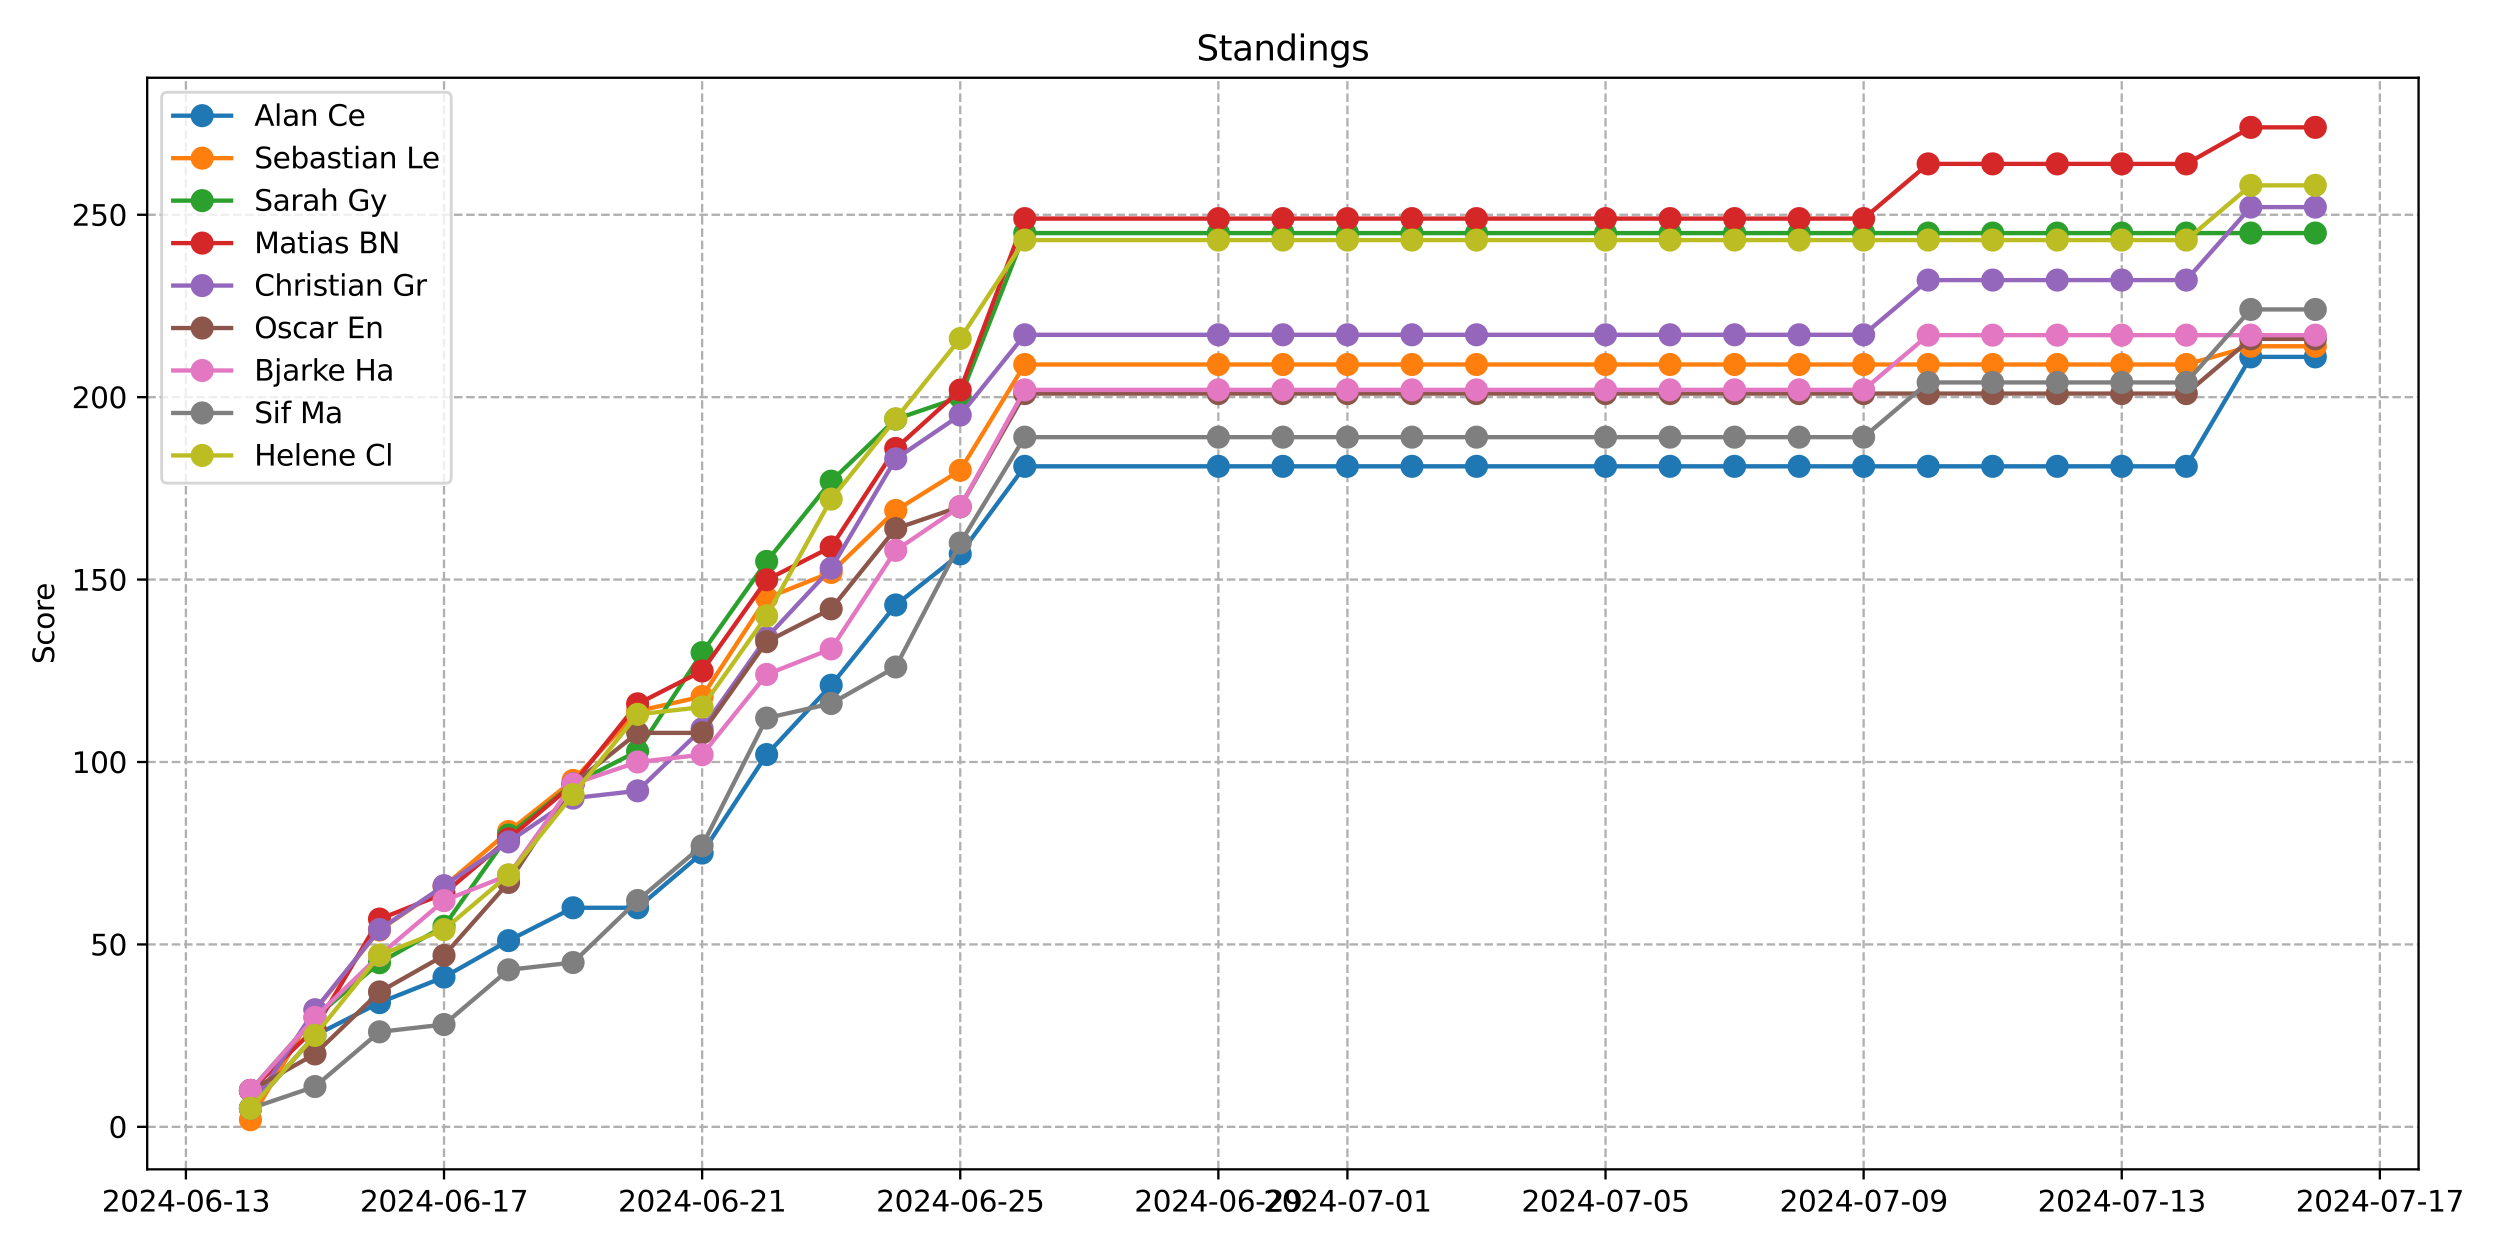 <?xml version="1.0" encoding="utf-8" standalone="no"?>
<!DOCTYPE svg PUBLIC "-//W3C//DTD SVG 1.1//EN"
  "http://www.w3.org/Graphics/SVG/1.1/DTD/svg11.dtd">
<svg xmlns:xlink="http://www.w3.org/1999/xlink" width="864pt" height="432pt" viewBox="0 0 864 432" xmlns="http://www.w3.org/2000/svg" version="1.1">
 <defs>
  <style type="text/css">*{stroke-linejoin: round; stroke-linecap: butt}</style>
 </defs>
 <g id="figure_1">
  <g id="patch_1">
   <path d="M 0 432 
L 864 432 
L 864 0 
L 0 0 
z
" style="fill: #ffffff"/>
  </g>
  <g id="axes_1">
   <g id="patch_2">
    <path d="M 50.87 404.12 
L 835.859 404.12 
L 835.859 26.88 
L 50.87 26.88 
z
" style="fill: #ffffff"/>
   </g>
   <g id="matplotlib.axis_1">
    <g id="xtick_1">
     <g id="line2d_1">
      <path d="M 64.25 404.12 
L 64.25 26.88 
" clip-path="url(#p548b638c60)" style="fill: none; stroke-dasharray: 2.96,1.28; stroke-dashoffset: 0; stroke: #b0b0b0; stroke-width: 0.8"/>
     </g>
     <g id="line2d_2">
      <defs>
       <path id="m37f8adb605" d="M 0 0 
L 0 3.5 
" style="stroke: #000000; stroke-width: 0.8"/>
      </defs>
      <g>
       <use xlink:href="#m37f8adb605" x="64.25" y="404.12" style="stroke: #000000; stroke-width: 0.8"/>
      </g>
     </g>
     <g id="text_1">
      <!-- 2024-06-13 -->
      <g transform="translate(35.193 418.718) scale(0.1 -0.1)">
       <defs>
        <path id="DejaVuSans-32" d="M 1228 531 
L 3431 531 
L 3431 0 
L 469 0 
L 469 531 
Q 828 903 1448 1529 
Q 2069 2156 2228 2338 
Q 2531 2678 2651 2914 
Q 2772 3150 2772 3378 
Q 2772 3750 2511 3984 
Q 2250 4219 1831 4219 
Q 1534 4219 1204 4116 
Q 875 4013 500 3803 
L 500 4441 
Q 881 4594 1212 4672 
Q 1544 4750 1819 4750 
Q 2544 4750 2975 4387 
Q 3406 4025 3406 3419 
Q 3406 3131 3298 2873 
Q 3191 2616 2906 2266 
Q 2828 2175 2409 1742 
Q 1991 1309 1228 531 
z
" transform="scale(0.016)"/>
        <path id="DejaVuSans-30" d="M 2034 4250 
Q 1547 4250 1301 3770 
Q 1056 3291 1056 2328 
Q 1056 1369 1301 889 
Q 1547 409 2034 409 
Q 2525 409 2770 889 
Q 3016 1369 3016 2328 
Q 3016 3291 2770 3770 
Q 2525 4250 2034 4250 
z
M 2034 4750 
Q 2819 4750 3233 4129 
Q 3647 3509 3647 2328 
Q 3647 1150 3233 529 
Q 2819 -91 2034 -91 
Q 1250 -91 836 529 
Q 422 1150 422 2328 
Q 422 3509 836 4129 
Q 1250 4750 2034 4750 
z
" transform="scale(0.016)"/>
        <path id="DejaVuSans-34" d="M 2419 4116 
L 825 1625 
L 2419 1625 
L 2419 4116 
z
M 2253 4666 
L 3047 4666 
L 3047 1625 
L 3713 1625 
L 3713 1100 
L 3047 1100 
L 3047 0 
L 2419 0 
L 2419 1100 
L 313 1100 
L 313 1709 
L 2253 4666 
z
" transform="scale(0.016)"/>
        <path id="DejaVuSans-2d" d="M 313 2009 
L 1997 2009 
L 1997 1497 
L 313 1497 
L 313 2009 
z
" transform="scale(0.016)"/>
        <path id="DejaVuSans-36" d="M 2113 2584 
Q 1688 2584 1439 2293 
Q 1191 2003 1191 1497 
Q 1191 994 1439 701 
Q 1688 409 2113 409 
Q 2538 409 2786 701 
Q 3034 994 3034 1497 
Q 3034 2003 2786 2293 
Q 2538 2584 2113 2584 
z
M 3366 4563 
L 3366 3988 
Q 3128 4100 2886 4159 
Q 2644 4219 2406 4219 
Q 1781 4219 1451 3797 
Q 1122 3375 1075 2522 
Q 1259 2794 1537 2939 
Q 1816 3084 2150 3084 
Q 2853 3084 3261 2657 
Q 3669 2231 3669 1497 
Q 3669 778 3244 343 
Q 2819 -91 2113 -91 
Q 1303 -91 875 529 
Q 447 1150 447 2328 
Q 447 3434 972 4092 
Q 1497 4750 2381 4750 
Q 2619 4750 2861 4703 
Q 3103 4656 3366 4563 
z
" transform="scale(0.016)"/>
        <path id="DejaVuSans-31" d="M 794 531 
L 1825 531 
L 1825 4091 
L 703 3866 
L 703 4441 
L 1819 4666 
L 2450 4666 
L 2450 531 
L 3481 531 
L 3481 0 
L 794 0 
L 794 531 
z
" transform="scale(0.016)"/>
        <path id="DejaVuSans-33" d="M 2597 2516 
Q 3050 2419 3304 2112 
Q 3559 1806 3559 1356 
Q 3559 666 3084 287 
Q 2609 -91 1734 -91 
Q 1441 -91 1130 -33 
Q 819 25 488 141 
L 488 750 
Q 750 597 1062 519 
Q 1375 441 1716 441 
Q 2309 441 2620 675 
Q 2931 909 2931 1356 
Q 2931 1769 2642 2001 
Q 2353 2234 1838 2234 
L 1294 2234 
L 1294 2753 
L 1863 2753 
Q 2328 2753 2575 2939 
Q 2822 3125 2822 3475 
Q 2822 3834 2567 4026 
Q 2313 4219 1838 4219 
Q 1578 4219 1281 4162 
Q 984 4106 628 3988 
L 628 4550 
Q 988 4650 1302 4700 
Q 1616 4750 1894 4750 
Q 2613 4750 3031 4423 
Q 3450 4097 3450 3541 
Q 3450 3153 3228 2886 
Q 3006 2619 2597 2516 
z
" transform="scale(0.016)"/>
       </defs>
       <use xlink:href="#DejaVuSans-32"/>
       <use xlink:href="#DejaVuSans-30" x="63.623"/>
       <use xlink:href="#DejaVuSans-32" x="127.246"/>
       <use xlink:href="#DejaVuSans-34" x="190.869"/>
       <use xlink:href="#DejaVuSans-2d" x="254.492"/>
       <use xlink:href="#DejaVuSans-30" x="290.576"/>
       <use xlink:href="#DejaVuSans-36" x="354.199"/>
       <use xlink:href="#DejaVuSans-2d" x="417.822"/>
       <use xlink:href="#DejaVuSans-31" x="453.906"/>
       <use xlink:href="#DejaVuSans-33" x="517.529"/>
      </g>
     </g>
    </g>
    <g id="xtick_2">
     <g id="line2d_3">
      <path d="M 153.454 404.12 
L 153.454 26.88 
" clip-path="url(#p548b638c60)" style="fill: none; stroke-dasharray: 2.96,1.28; stroke-dashoffset: 0; stroke: #b0b0b0; stroke-width: 0.8"/>
     </g>
     <g id="line2d_4">
      <g>
       <use xlink:href="#m37f8adb605" x="153.454" y="404.12" style="stroke: #000000; stroke-width: 0.8"/>
      </g>
     </g>
     <g id="text_2">
      <!-- 2024-06-17 -->
      <g transform="translate(124.396 418.718) scale(0.1 -0.1)">
       <defs>
        <path id="DejaVuSans-37" d="M 525 4666 
L 3525 4666 
L 3525 4397 
L 1831 0 
L 1172 0 
L 2766 4134 
L 525 4134 
L 525 4666 
z
" transform="scale(0.016)"/>
       </defs>
       <use xlink:href="#DejaVuSans-32"/>
       <use xlink:href="#DejaVuSans-30" x="63.623"/>
       <use xlink:href="#DejaVuSans-32" x="127.246"/>
       <use xlink:href="#DejaVuSans-34" x="190.869"/>
       <use xlink:href="#DejaVuSans-2d" x="254.492"/>
       <use xlink:href="#DejaVuSans-30" x="290.576"/>
       <use xlink:href="#DejaVuSans-36" x="354.199"/>
       <use xlink:href="#DejaVuSans-2d" x="417.822"/>
       <use xlink:href="#DejaVuSans-31" x="453.906"/>
       <use xlink:href="#DejaVuSans-37" x="517.529"/>
      </g>
     </g>
    </g>
    <g id="xtick_3">
     <g id="line2d_5">
      <path d="M 242.657 404.12 
L 242.657 26.88 
" clip-path="url(#p548b638c60)" style="fill: none; stroke-dasharray: 2.96,1.28; stroke-dashoffset: 0; stroke: #b0b0b0; stroke-width: 0.8"/>
     </g>
     <g id="line2d_6">
      <g>
       <use xlink:href="#m37f8adb605" x="242.657" y="404.12" style="stroke: #000000; stroke-width: 0.8"/>
      </g>
     </g>
     <g id="text_3">
      <!-- 2024-06-21 -->
      <g transform="translate(213.599 418.718) scale(0.1 -0.1)">
       <use xlink:href="#DejaVuSans-32"/>
       <use xlink:href="#DejaVuSans-30" x="63.623"/>
       <use xlink:href="#DejaVuSans-32" x="127.246"/>
       <use xlink:href="#DejaVuSans-34" x="190.869"/>
       <use xlink:href="#DejaVuSans-2d" x="254.492"/>
       <use xlink:href="#DejaVuSans-30" x="290.576"/>
       <use xlink:href="#DejaVuSans-36" x="354.199"/>
       <use xlink:href="#DejaVuSans-2d" x="417.822"/>
       <use xlink:href="#DejaVuSans-32" x="453.906"/>
       <use xlink:href="#DejaVuSans-31" x="517.529"/>
      </g>
     </g>
    </g>
    <g id="xtick_4">
     <g id="line2d_7">
      <path d="M 331.86 404.12 
L 331.86 26.88 
" clip-path="url(#p548b638c60)" style="fill: none; stroke-dasharray: 2.96,1.28; stroke-dashoffset: 0; stroke: #b0b0b0; stroke-width: 0.8"/>
     </g>
     <g id="line2d_8">
      <g>
       <use xlink:href="#m37f8adb605" x="331.86" y="404.12" style="stroke: #000000; stroke-width: 0.8"/>
      </g>
     </g>
     <g id="text_4">
      <!-- 2024-06-25 -->
      <g transform="translate(302.802 418.718) scale(0.1 -0.1)">
       <defs>
        <path id="DejaVuSans-35" d="M 691 4666 
L 3169 4666 
L 3169 4134 
L 1269 4134 
L 1269 2991 
Q 1406 3038 1543 3061 
Q 1681 3084 1819 3084 
Q 2600 3084 3056 2656 
Q 3513 2228 3513 1497 
Q 3513 744 3044 326 
Q 2575 -91 1722 -91 
Q 1428 -91 1123 -41 
Q 819 9 494 109 
L 494 744 
Q 775 591 1075 516 
Q 1375 441 1709 441 
Q 2250 441 2565 725 
Q 2881 1009 2881 1497 
Q 2881 1984 2565 2268 
Q 2250 2553 1709 2553 
Q 1456 2553 1204 2497 
Q 953 2441 691 2322 
L 691 4666 
z
" transform="scale(0.016)"/>
       </defs>
       <use xlink:href="#DejaVuSans-32"/>
       <use xlink:href="#DejaVuSans-30" x="63.623"/>
       <use xlink:href="#DejaVuSans-32" x="127.246"/>
       <use xlink:href="#DejaVuSans-34" x="190.869"/>
       <use xlink:href="#DejaVuSans-2d" x="254.492"/>
       <use xlink:href="#DejaVuSans-30" x="290.576"/>
       <use xlink:href="#DejaVuSans-36" x="354.199"/>
       <use xlink:href="#DejaVuSans-2d" x="417.822"/>
       <use xlink:href="#DejaVuSans-32" x="453.906"/>
       <use xlink:href="#DejaVuSans-35" x="517.529"/>
      </g>
     </g>
    </g>
    <g id="xtick_5">
     <g id="line2d_9">
      <path d="M 421.064 404.12 
L 421.064 26.88 
" clip-path="url(#p548b638c60)" style="fill: none; stroke-dasharray: 2.96,1.28; stroke-dashoffset: 0; stroke: #b0b0b0; stroke-width: 0.8"/>
     </g>
     <g id="line2d_10">
      <g>
       <use xlink:href="#m37f8adb605" x="421.064" y="404.12" style="stroke: #000000; stroke-width: 0.8"/>
      </g>
     </g>
     <g id="text_5">
      <!-- 2024-06-29 -->
      <g transform="translate(392.006 418.718) scale(0.1 -0.1)">
       <defs>
        <path id="DejaVuSans-39" d="M 703 97 
L 703 672 
Q 941 559 1184 500 
Q 1428 441 1663 441 
Q 2288 441 2617 861 
Q 2947 1281 2994 2138 
Q 2813 1869 2534 1725 
Q 2256 1581 1919 1581 
Q 1219 1581 811 2004 
Q 403 2428 403 3163 
Q 403 3881 828 4315 
Q 1253 4750 1959 4750 
Q 2769 4750 3195 4129 
Q 3622 3509 3622 2328 
Q 3622 1225 3098 567 
Q 2575 -91 1691 -91 
Q 1453 -91 1209 -44 
Q 966 3 703 97 
z
M 1959 2075 
Q 2384 2075 2632 2365 
Q 2881 2656 2881 3163 
Q 2881 3666 2632 3958 
Q 2384 4250 1959 4250 
Q 1534 4250 1286 3958 
Q 1038 3666 1038 3163 
Q 1038 2656 1286 2365 
Q 1534 2075 1959 2075 
z
" transform="scale(0.016)"/>
       </defs>
       <use xlink:href="#DejaVuSans-32"/>
       <use xlink:href="#DejaVuSans-30" x="63.623"/>
       <use xlink:href="#DejaVuSans-32" x="127.246"/>
       <use xlink:href="#DejaVuSans-34" x="190.869"/>
       <use xlink:href="#DejaVuSans-2d" x="254.492"/>
       <use xlink:href="#DejaVuSans-30" x="290.576"/>
       <use xlink:href="#DejaVuSans-36" x="354.199"/>
       <use xlink:href="#DejaVuSans-2d" x="417.822"/>
       <use xlink:href="#DejaVuSans-32" x="453.906"/>
       <use xlink:href="#DejaVuSans-39" x="517.529"/>
      </g>
     </g>
    </g>
    <g id="xtick_6">
     <g id="line2d_11">
      <path d="M 465.665 404.12 
L 465.665 26.88 
" clip-path="url(#p548b638c60)" style="fill: none; stroke-dasharray: 2.96,1.28; stroke-dashoffset: 0; stroke: #b0b0b0; stroke-width: 0.8"/>
     </g>
     <g id="line2d_12">
      <g>
       <use xlink:href="#m37f8adb605" x="465.665" y="404.12" style="stroke: #000000; stroke-width: 0.8"/>
      </g>
     </g>
     <g id="text_6">
      <!-- 2024-07-01 -->
      <g transform="translate(436.607 418.718) scale(0.1 -0.1)">
       <use xlink:href="#DejaVuSans-32"/>
       <use xlink:href="#DejaVuSans-30" x="63.623"/>
       <use xlink:href="#DejaVuSans-32" x="127.246"/>
       <use xlink:href="#DejaVuSans-34" x="190.869"/>
       <use xlink:href="#DejaVuSans-2d" x="254.492"/>
       <use xlink:href="#DejaVuSans-30" x="290.576"/>
       <use xlink:href="#DejaVuSans-37" x="354.199"/>
       <use xlink:href="#DejaVuSans-2d" x="417.822"/>
       <use xlink:href="#DejaVuSans-30" x="453.906"/>
       <use xlink:href="#DejaVuSans-31" x="517.529"/>
      </g>
     </g>
    </g>
    <g id="xtick_7">
     <g id="line2d_13">
      <path d="M 554.868 404.12 
L 554.868 26.88 
" clip-path="url(#p548b638c60)" style="fill: none; stroke-dasharray: 2.96,1.28; stroke-dashoffset: 0; stroke: #b0b0b0; stroke-width: 0.8"/>
     </g>
     <g id="line2d_14">
      <g>
       <use xlink:href="#m37f8adb605" x="554.868" y="404.12" style="stroke: #000000; stroke-width: 0.8"/>
      </g>
     </g>
     <g id="text_7">
      <!-- 2024-07-05 -->
      <g transform="translate(525.811 418.718) scale(0.1 -0.1)">
       <use xlink:href="#DejaVuSans-32"/>
       <use xlink:href="#DejaVuSans-30" x="63.623"/>
       <use xlink:href="#DejaVuSans-32" x="127.246"/>
       <use xlink:href="#DejaVuSans-34" x="190.869"/>
       <use xlink:href="#DejaVuSans-2d" x="254.492"/>
       <use xlink:href="#DejaVuSans-30" x="290.576"/>
       <use xlink:href="#DejaVuSans-37" x="354.199"/>
       <use xlink:href="#DejaVuSans-2d" x="417.822"/>
       <use xlink:href="#DejaVuSans-30" x="453.906"/>
       <use xlink:href="#DejaVuSans-35" x="517.529"/>
      </g>
     </g>
    </g>
    <g id="xtick_8">
     <g id="line2d_15">
      <path d="M 644.072 404.12 
L 644.072 26.88 
" clip-path="url(#p548b638c60)" style="fill: none; stroke-dasharray: 2.96,1.28; stroke-dashoffset: 0; stroke: #b0b0b0; stroke-width: 0.8"/>
     </g>
     <g id="line2d_16">
      <g>
       <use xlink:href="#m37f8adb605" x="644.072" y="404.12" style="stroke: #000000; stroke-width: 0.8"/>
      </g>
     </g>
     <g id="text_8">
      <!-- 2024-07-09 -->
      <g transform="translate(615.014 418.718) scale(0.1 -0.1)">
       <use xlink:href="#DejaVuSans-32"/>
       <use xlink:href="#DejaVuSans-30" x="63.623"/>
       <use xlink:href="#DejaVuSans-32" x="127.246"/>
       <use xlink:href="#DejaVuSans-34" x="190.869"/>
       <use xlink:href="#DejaVuSans-2d" x="254.492"/>
       <use xlink:href="#DejaVuSans-30" x="290.576"/>
       <use xlink:href="#DejaVuSans-37" x="354.199"/>
       <use xlink:href="#DejaVuSans-2d" x="417.822"/>
       <use xlink:href="#DejaVuSans-30" x="453.906"/>
       <use xlink:href="#DejaVuSans-39" x="517.529"/>
      </g>
     </g>
    </g>
    <g id="xtick_9">
     <g id="line2d_17">
      <path d="M 733.275 404.12 
L 733.275 26.88 
" clip-path="url(#p548b638c60)" style="fill: none; stroke-dasharray: 2.96,1.28; stroke-dashoffset: 0; stroke: #b0b0b0; stroke-width: 0.8"/>
     </g>
     <g id="line2d_18">
      <g>
       <use xlink:href="#m37f8adb605" x="733.275" y="404.12" style="stroke: #000000; stroke-width: 0.8"/>
      </g>
     </g>
     <g id="text_9">
      <!-- 2024-07-13 -->
      <g transform="translate(704.217 418.718) scale(0.1 -0.1)">
       <use xlink:href="#DejaVuSans-32"/>
       <use xlink:href="#DejaVuSans-30" x="63.623"/>
       <use xlink:href="#DejaVuSans-32" x="127.246"/>
       <use xlink:href="#DejaVuSans-34" x="190.869"/>
       <use xlink:href="#DejaVuSans-2d" x="254.492"/>
       <use xlink:href="#DejaVuSans-30" x="290.576"/>
       <use xlink:href="#DejaVuSans-37" x="354.199"/>
       <use xlink:href="#DejaVuSans-2d" x="417.822"/>
       <use xlink:href="#DejaVuSans-31" x="453.906"/>
       <use xlink:href="#DejaVuSans-33" x="517.529"/>
      </g>
     </g>
    </g>
    <g id="xtick_10">
     <g id="line2d_19">
      <path d="M 822.478 404.12 
L 822.478 26.88 
" clip-path="url(#p548b638c60)" style="fill: none; stroke-dasharray: 2.96,1.28; stroke-dashoffset: 0; stroke: #b0b0b0; stroke-width: 0.8"/>
     </g>
     <g id="line2d_20">
      <g>
       <use xlink:href="#m37f8adb605" x="822.478" y="404.12" style="stroke: #000000; stroke-width: 0.8"/>
      </g>
     </g>
     <g id="text_10">
      <!-- 2024-07-17 -->
      <g transform="translate(793.42 418.718) scale(0.1 -0.1)">
       <use xlink:href="#DejaVuSans-32"/>
       <use xlink:href="#DejaVuSans-30" x="63.623"/>
       <use xlink:href="#DejaVuSans-32" x="127.246"/>
       <use xlink:href="#DejaVuSans-34" x="190.869"/>
       <use xlink:href="#DejaVuSans-2d" x="254.492"/>
       <use xlink:href="#DejaVuSans-30" x="290.576"/>
       <use xlink:href="#DejaVuSans-37" x="354.199"/>
       <use xlink:href="#DejaVuSans-2d" x="417.822"/>
       <use xlink:href="#DejaVuSans-31" x="453.906"/>
       <use xlink:href="#DejaVuSans-37" x="517.529"/>
      </g>
     </g>
    </g>
   </g>
   <g id="matplotlib.axis_2">
    <g id="ytick_1">
     <g id="line2d_21">
      <path d="M 50.87 389.433 
L 835.859 389.433 
" clip-path="url(#p548b638c60)" style="fill: none; stroke-dasharray: 2.96,1.28; stroke-dashoffset: 0; stroke: #b0b0b0; stroke-width: 0.8"/>
     </g>
     <g id="line2d_22">
      <defs>
       <path id="m0e36a506a1" d="M 0 0 
L -3.5 0 
" style="stroke: #000000; stroke-width: 0.8"/>
      </defs>
      <g>
       <use xlink:href="#m0e36a506a1" x="50.87" y="389.433" style="stroke: #000000; stroke-width: 0.8"/>
      </g>
     </g>
     <g id="text_11">
      <!-- 0 -->
      <g transform="translate(37.508 393.232) scale(0.1 -0.1)">
       <use xlink:href="#DejaVuSans-30"/>
      </g>
     </g>
    </g>
    <g id="ytick_2">
     <g id="line2d_23">
      <path d="M 50.87 326.39 
L 835.859 326.39 
" clip-path="url(#p548b638c60)" style="fill: none; stroke-dasharray: 2.96,1.28; stroke-dashoffset: 0; stroke: #b0b0b0; stroke-width: 0.8"/>
     </g>
     <g id="line2d_24">
      <g>
       <use xlink:href="#m0e36a506a1" x="50.87" y="326.39" style="stroke: #000000; stroke-width: 0.8"/>
      </g>
     </g>
     <g id="text_12">
      <!-- 50 -->
      <g transform="translate(31.145 330.189) scale(0.1 -0.1)">
       <use xlink:href="#DejaVuSans-35"/>
       <use xlink:href="#DejaVuSans-30" x="63.623"/>
      </g>
     </g>
    </g>
    <g id="ytick_3">
     <g id="line2d_25">
      <path d="M 50.87 263.347 
L 835.859 263.347 
" clip-path="url(#p548b638c60)" style="fill: none; stroke-dasharray: 2.96,1.28; stroke-dashoffset: 0; stroke: #b0b0b0; stroke-width: 0.8"/>
     </g>
     <g id="line2d_26">
      <g>
       <use xlink:href="#m0e36a506a1" x="50.87" y="263.347" style="stroke: #000000; stroke-width: 0.8"/>
      </g>
     </g>
     <g id="text_13">
      <!-- 100 -->
      <g transform="translate(24.782 267.146) scale(0.1 -0.1)">
       <use xlink:href="#DejaVuSans-31"/>
       <use xlink:href="#DejaVuSans-30" x="63.623"/>
       <use xlink:href="#DejaVuSans-30" x="127.246"/>
      </g>
     </g>
    </g>
    <g id="ytick_4">
     <g id="line2d_27">
      <path d="M 50.87 200.304 
L 835.859 200.304 
" clip-path="url(#p548b638c60)" style="fill: none; stroke-dasharray: 2.96,1.28; stroke-dashoffset: 0; stroke: #b0b0b0; stroke-width: 0.8"/>
     </g>
     <g id="line2d_28">
      <g>
       <use xlink:href="#m0e36a506a1" x="50.87" y="200.304" style="stroke: #000000; stroke-width: 0.8"/>
      </g>
     </g>
     <g id="text_14">
      <!-- 150 -->
      <g transform="translate(24.782 204.103) scale(0.1 -0.1)">
       <use xlink:href="#DejaVuSans-31"/>
       <use xlink:href="#DejaVuSans-35" x="63.623"/>
       <use xlink:href="#DejaVuSans-30" x="127.246"/>
      </g>
     </g>
    </g>
    <g id="ytick_5">
     <g id="line2d_29">
      <path d="M 50.87 137.261 
L 835.859 137.261 
" clip-path="url(#p548b638c60)" style="fill: none; stroke-dasharray: 2.96,1.28; stroke-dashoffset: 0; stroke: #b0b0b0; stroke-width: 0.8"/>
     </g>
     <g id="line2d_30">
      <g>
       <use xlink:href="#m0e36a506a1" x="50.87" y="137.261" style="stroke: #000000; stroke-width: 0.8"/>
      </g>
     </g>
     <g id="text_15">
      <!-- 200 -->
      <g transform="translate(24.782 141.06) scale(0.1 -0.1)">
       <use xlink:href="#DejaVuSans-32"/>
       <use xlink:href="#DejaVuSans-30" x="63.623"/>
       <use xlink:href="#DejaVuSans-30" x="127.246"/>
      </g>
     </g>
    </g>
    <g id="ytick_6">
     <g id="line2d_31">
      <path d="M 50.87 74.217 
L 835.859 74.217 
" clip-path="url(#p548b638c60)" style="fill: none; stroke-dasharray: 2.96,1.28; stroke-dashoffset: 0; stroke: #b0b0b0; stroke-width: 0.8"/>
     </g>
     <g id="line2d_32">
      <g>
       <use xlink:href="#m0e36a506a1" x="50.87" y="74.217" style="stroke: #000000; stroke-width: 0.8"/>
      </g>
     </g>
     <g id="text_16">
      <!-- 250 -->
      <g transform="translate(24.782 78.017) scale(0.1 -0.1)">
       <use xlink:href="#DejaVuSans-32"/>
       <use xlink:href="#DejaVuSans-35" x="63.623"/>
       <use xlink:href="#DejaVuSans-30" x="127.246"/>
      </g>
     </g>
    </g>
    <g id="text_17">
     <!-- Score -->
     <g transform="translate(18.703 229.502) rotate(-90) scale(0.1 -0.1)">
      <defs>
       <path id="DejaVuSans-53" d="M 3425 4513 
L 3425 3897 
Q 3066 4069 2747 4153 
Q 2428 4238 2131 4238 
Q 1616 4238 1336 4038 
Q 1056 3838 1056 3469 
Q 1056 3159 1242 3001 
Q 1428 2844 1947 2747 
L 2328 2669 
Q 3034 2534 3370 2195 
Q 3706 1856 3706 1288 
Q 3706 609 3251 259 
Q 2797 -91 1919 -91 
Q 1588 -91 1214 -16 
Q 841 59 441 206 
L 441 856 
Q 825 641 1194 531 
Q 1563 422 1919 422 
Q 2459 422 2753 634 
Q 3047 847 3047 1241 
Q 3047 1584 2836 1778 
Q 2625 1972 2144 2069 
L 1759 2144 
Q 1053 2284 737 2584 
Q 422 2884 422 3419 
Q 422 4038 858 4394 
Q 1294 4750 2059 4750 
Q 2388 4750 2728 4690 
Q 3069 4631 3425 4513 
z
" transform="scale(0.016)"/>
       <path id="DejaVuSans-63" d="M 3122 3366 
L 3122 2828 
Q 2878 2963 2633 3030 
Q 2388 3097 2138 3097 
Q 1578 3097 1268 2742 
Q 959 2388 959 1747 
Q 959 1106 1268 751 
Q 1578 397 2138 397 
Q 2388 397 2633 464 
Q 2878 531 3122 666 
L 3122 134 
Q 2881 22 2623 -34 
Q 2366 -91 2075 -91 
Q 1284 -91 818 406 
Q 353 903 353 1747 
Q 353 2603 823 3093 
Q 1294 3584 2113 3584 
Q 2378 3584 2631 3529 
Q 2884 3475 3122 3366 
z
" transform="scale(0.016)"/>
       <path id="DejaVuSans-6f" d="M 1959 3097 
Q 1497 3097 1228 2736 
Q 959 2375 959 1747 
Q 959 1119 1226 758 
Q 1494 397 1959 397 
Q 2419 397 2687 759 
Q 2956 1122 2956 1747 
Q 2956 2369 2687 2733 
Q 2419 3097 1959 3097 
z
M 1959 3584 
Q 2709 3584 3137 3096 
Q 3566 2609 3566 1747 
Q 3566 888 3137 398 
Q 2709 -91 1959 -91 
Q 1206 -91 779 398 
Q 353 888 353 1747 
Q 353 2609 779 3096 
Q 1206 3584 1959 3584 
z
" transform="scale(0.016)"/>
       <path id="DejaVuSans-72" d="M 2631 2963 
Q 2534 3019 2420 3045 
Q 2306 3072 2169 3072 
Q 1681 3072 1420 2755 
Q 1159 2438 1159 1844 
L 1159 0 
L 581 0 
L 581 3500 
L 1159 3500 
L 1159 2956 
Q 1341 3275 1631 3429 
Q 1922 3584 2338 3584 
Q 2397 3584 2469 3576 
Q 2541 3569 2628 3553 
L 2631 2963 
z
" transform="scale(0.016)"/>
       <path id="DejaVuSans-65" d="M 3597 1894 
L 3597 1613 
L 953 1613 
Q 991 1019 1311 708 
Q 1631 397 2203 397 
Q 2534 397 2845 478 
Q 3156 559 3463 722 
L 3463 178 
Q 3153 47 2828 -22 
Q 2503 -91 2169 -91 
Q 1331 -91 842 396 
Q 353 884 353 1716 
Q 353 2575 817 3079 
Q 1281 3584 2069 3584 
Q 2775 3584 3186 3129 
Q 3597 2675 3597 1894 
z
M 3022 2063 
Q 3016 2534 2758 2815 
Q 2500 3097 2075 3097 
Q 1594 3097 1305 2825 
Q 1016 2553 972 2059 
L 3022 2063 
z
" transform="scale(0.016)"/>
      </defs>
      <use xlink:href="#DejaVuSans-53"/>
      <use xlink:href="#DejaVuSans-63" x="63.477"/>
      <use xlink:href="#DejaVuSans-6f" x="118.457"/>
      <use xlink:href="#DejaVuSans-72" x="179.639"/>
      <use xlink:href="#DejaVuSans-65" x="218.502"/>
     </g>
    </g>
   </g>
   <g id="line2d_33">
    <path d="M 86.551 383.078 
L 108.852 357.861 
L 131.153 346.513 
L 153.454 337.687 
L 175.755 325.079 
L 198.055 313.731 
L 220.356 313.731 
L 242.657 294.818 
L 264.958 260.775 
L 287.259 236.818 
L 309.559 209.079 
L 331.86 191.427 
L 354.161 161.166 
L 421.064 161.166 
L 443.364 161.166 
L 465.665 161.166 
L 487.966 161.166 
L 510.267 161.166 
L 554.868 161.166 
L 577.169 161.166 
L 599.47 161.166 
L 621.771 161.166 
L 644.072 161.166 
L 666.372 161.166 
L 688.673 161.166 
L 710.974 161.166 
L 733.275 161.166 
L 755.576 161.166 
L 777.877 123.341 
L 800.177 123.341 
" clip-path="url(#p548b638c60)" style="fill: none; stroke: #1f77b4; stroke-width: 1.5; stroke-linecap: square"/>
    <defs>
     <path id="m44e3dac48d" d="M 0 3.5 
C 0.928 3.5 1.819 3.131 2.475 2.475 
C 3.131 1.819 3.5 0.928 3.5 0 
C 3.5 -0.928 3.131 -1.819 2.475 -2.475 
C 1.819 -3.131 0.928 -3.5 0 -3.5 
C -0.928 -3.5 -1.819 -3.131 -2.475 -2.475 
C -3.131 -1.819 -3.5 -0.928 -3.5 0 
C -3.5 0.928 -3.131 1.819 -2.475 2.475 
C -1.819 3.131 -0.928 3.5 0 3.5 
z
" style="stroke: #1f77b4"/>
    </defs>
    <g clip-path="url(#p548b638c60)">
     <use xlink:href="#m44e3dac48d" x="86.551" y="383.078" style="fill: #1f77b4; stroke: #1f77b4"/>
     <use xlink:href="#m44e3dac48d" x="108.852" y="357.861" style="fill: #1f77b4; stroke: #1f77b4"/>
     <use xlink:href="#m44e3dac48d" x="131.153" y="346.513" style="fill: #1f77b4; stroke: #1f77b4"/>
     <use xlink:href="#m44e3dac48d" x="153.454" y="337.687" style="fill: #1f77b4; stroke: #1f77b4"/>
     <use xlink:href="#m44e3dac48d" x="175.755" y="325.079" style="fill: #1f77b4; stroke: #1f77b4"/>
     <use xlink:href="#m44e3dac48d" x="198.055" y="313.731" style="fill: #1f77b4; stroke: #1f77b4"/>
     <use xlink:href="#m44e3dac48d" x="220.356" y="313.731" style="fill: #1f77b4; stroke: #1f77b4"/>
     <use xlink:href="#m44e3dac48d" x="242.657" y="294.818" style="fill: #1f77b4; stroke: #1f77b4"/>
     <use xlink:href="#m44e3dac48d" x="264.958" y="260.775" style="fill: #1f77b4; stroke: #1f77b4"/>
     <use xlink:href="#m44e3dac48d" x="287.259" y="236.818" style="fill: #1f77b4; stroke: #1f77b4"/>
     <use xlink:href="#m44e3dac48d" x="309.559" y="209.079" style="fill: #1f77b4; stroke: #1f77b4"/>
     <use xlink:href="#m44e3dac48d" x="331.86" y="191.427" style="fill: #1f77b4; stroke: #1f77b4"/>
     <use xlink:href="#m44e3dac48d" x="354.161" y="161.166" style="fill: #1f77b4; stroke: #1f77b4"/>
     <use xlink:href="#m44e3dac48d" x="421.064" y="161.166" style="fill: #1f77b4; stroke: #1f77b4"/>
     <use xlink:href="#m44e3dac48d" x="443.364" y="161.166" style="fill: #1f77b4; stroke: #1f77b4"/>
     <use xlink:href="#m44e3dac48d" x="465.665" y="161.166" style="fill: #1f77b4; stroke: #1f77b4"/>
     <use xlink:href="#m44e3dac48d" x="487.966" y="161.166" style="fill: #1f77b4; stroke: #1f77b4"/>
     <use xlink:href="#m44e3dac48d" x="510.267" y="161.166" style="fill: #1f77b4; stroke: #1f77b4"/>
     <use xlink:href="#m44e3dac48d" x="554.868" y="161.166" style="fill: #1f77b4; stroke: #1f77b4"/>
     <use xlink:href="#m44e3dac48d" x="577.169" y="161.166" style="fill: #1f77b4; stroke: #1f77b4"/>
     <use xlink:href="#m44e3dac48d" x="599.47" y="161.166" style="fill: #1f77b4; stroke: #1f77b4"/>
     <use xlink:href="#m44e3dac48d" x="621.771" y="161.166" style="fill: #1f77b4; stroke: #1f77b4"/>
     <use xlink:href="#m44e3dac48d" x="644.072" y="161.166" style="fill: #1f77b4; stroke: #1f77b4"/>
     <use xlink:href="#m44e3dac48d" x="666.372" y="161.166" style="fill: #1f77b4; stroke: #1f77b4"/>
     <use xlink:href="#m44e3dac48d" x="688.673" y="161.166" style="fill: #1f77b4; stroke: #1f77b4"/>
     <use xlink:href="#m44e3dac48d" x="710.974" y="161.166" style="fill: #1f77b4; stroke: #1f77b4"/>
     <use xlink:href="#m44e3dac48d" x="733.275" y="161.166" style="fill: #1f77b4; stroke: #1f77b4"/>
     <use xlink:href="#m44e3dac48d" x="755.576" y="161.166" style="fill: #1f77b4; stroke: #1f77b4"/>
     <use xlink:href="#m44e3dac48d" x="777.877" y="123.341" style="fill: #1f77b4; stroke: #1f77b4"/>
     <use xlink:href="#m44e3dac48d" x="800.177" y="123.341" style="fill: #1f77b4; stroke: #1f77b4"/>
    </g>
   </g>
   <g id="line2d_34">
    <path d="M 86.551 386.973 
L 108.852 349.147 
L 131.153 321.408 
L 153.454 306.278 
L 175.755 287.365 
L 198.055 269.713 
L 220.356 245.756 
L 242.657 240.713 
L 264.958 206.669 
L 287.259 197.843 
L 309.559 176.409 
L 331.86 162.539 
L 354.161 125.974 
L 421.064 125.974 
L 443.364 125.974 
L 465.665 125.974 
L 487.966 125.974 
L 510.267 125.974 
L 554.868 125.974 
L 577.169 125.974 
L 599.47 125.974 
L 621.771 125.974 
L 644.072 125.974 
L 666.372 125.974 
L 688.673 125.974 
L 710.974 125.974 
L 733.275 125.974 
L 755.576 125.974 
L 777.877 119.67 
L 800.177 119.67 
" clip-path="url(#p548b638c60)" style="fill: none; stroke: #ff7f0e; stroke-width: 1.5; stroke-linecap: square"/>
    <defs>
     <path id="maeea170867" d="M 0 3.5 
C 0.928 3.5 1.819 3.131 2.475 2.475 
C 3.131 1.819 3.5 0.928 3.5 0 
C 3.5 -0.928 3.131 -1.819 2.475 -2.475 
C 1.819 -3.131 0.928 -3.5 0 -3.5 
C -0.928 -3.5 -1.819 -3.131 -2.475 -2.475 
C -3.131 -1.819 -3.5 -0.928 -3.5 0 
C -3.5 0.928 -3.131 1.819 -2.475 2.475 
C -1.819 3.131 -0.928 3.5 0 3.5 
z
" style="stroke: #ff7f0e"/>
    </defs>
    <g clip-path="url(#p548b638c60)">
     <use xlink:href="#maeea170867" x="86.551" y="386.973" style="fill: #ff7f0e; stroke: #ff7f0e"/>
     <use xlink:href="#maeea170867" x="108.852" y="349.147" style="fill: #ff7f0e; stroke: #ff7f0e"/>
     <use xlink:href="#maeea170867" x="131.153" y="321.408" style="fill: #ff7f0e; stroke: #ff7f0e"/>
     <use xlink:href="#maeea170867" x="153.454" y="306.278" style="fill: #ff7f0e; stroke: #ff7f0e"/>
     <use xlink:href="#maeea170867" x="175.755" y="287.365" style="fill: #ff7f0e; stroke: #ff7f0e"/>
     <use xlink:href="#maeea170867" x="198.055" y="269.713" style="fill: #ff7f0e; stroke: #ff7f0e"/>
     <use xlink:href="#maeea170867" x="220.356" y="245.756" style="fill: #ff7f0e; stroke: #ff7f0e"/>
     <use xlink:href="#maeea170867" x="242.657" y="240.713" style="fill: #ff7f0e; stroke: #ff7f0e"/>
     <use xlink:href="#maeea170867" x="264.958" y="206.669" style="fill: #ff7f0e; stroke: #ff7f0e"/>
     <use xlink:href="#maeea170867" x="287.259" y="197.843" style="fill: #ff7f0e; stroke: #ff7f0e"/>
     <use xlink:href="#maeea170867" x="309.559" y="176.409" style="fill: #ff7f0e; stroke: #ff7f0e"/>
     <use xlink:href="#maeea170867" x="331.86" y="162.539" style="fill: #ff7f0e; stroke: #ff7f0e"/>
     <use xlink:href="#maeea170867" x="354.161" y="125.974" style="fill: #ff7f0e; stroke: #ff7f0e"/>
     <use xlink:href="#maeea170867" x="421.064" y="125.974" style="fill: #ff7f0e; stroke: #ff7f0e"/>
     <use xlink:href="#maeea170867" x="443.364" y="125.974" style="fill: #ff7f0e; stroke: #ff7f0e"/>
     <use xlink:href="#maeea170867" x="465.665" y="125.974" style="fill: #ff7f0e; stroke: #ff7f0e"/>
     <use xlink:href="#maeea170867" x="487.966" y="125.974" style="fill: #ff7f0e; stroke: #ff7f0e"/>
     <use xlink:href="#maeea170867" x="510.267" y="125.974" style="fill: #ff7f0e; stroke: #ff7f0e"/>
     <use xlink:href="#maeea170867" x="554.868" y="125.974" style="fill: #ff7f0e; stroke: #ff7f0e"/>
     <use xlink:href="#maeea170867" x="577.169" y="125.974" style="fill: #ff7f0e; stroke: #ff7f0e"/>
     <use xlink:href="#maeea170867" x="599.47" y="125.974" style="fill: #ff7f0e; stroke: #ff7f0e"/>
     <use xlink:href="#maeea170867" x="621.771" y="125.974" style="fill: #ff7f0e; stroke: #ff7f0e"/>
     <use xlink:href="#maeea170867" x="644.072" y="125.974" style="fill: #ff7f0e; stroke: #ff7f0e"/>
     <use xlink:href="#maeea170867" x="666.372" y="125.974" style="fill: #ff7f0e; stroke: #ff7f0e"/>
     <use xlink:href="#maeea170867" x="688.673" y="125.974" style="fill: #ff7f0e; stroke: #ff7f0e"/>
     <use xlink:href="#maeea170867" x="710.974" y="125.974" style="fill: #ff7f0e; stroke: #ff7f0e"/>
     <use xlink:href="#maeea170867" x="733.275" y="125.974" style="fill: #ff7f0e; stroke: #ff7f0e"/>
     <use xlink:href="#maeea170867" x="755.576" y="125.974" style="fill: #ff7f0e; stroke: #ff7f0e"/>
     <use xlink:href="#maeea170867" x="777.877" y="119.67" style="fill: #ff7f0e; stroke: #ff7f0e"/>
     <use xlink:href="#maeea170867" x="800.177" y="119.67" style="fill: #ff7f0e; stroke: #ff7f0e"/>
    </g>
   </g>
   <g id="line2d_35">
    <path d="M 86.551 376.851 
L 108.852 351.633 
L 131.153 332.72 
L 153.454 320.112 
L 175.755 288.59 
L 198.055 270.938 
L 220.356 259.59 
L 242.657 225.547 
L 264.958 194.026 
L 287.259 166.287 
L 309.559 144.852 
L 331.86 137.287 
L 354.161 80.548 
L 421.064 80.548 
L 443.364 80.548 
L 465.665 80.548 
L 487.966 80.548 
L 510.267 80.548 
L 554.868 80.548 
L 577.169 80.548 
L 599.47 80.548 
L 621.771 80.548 
L 644.072 80.548 
L 666.372 80.548 
L 688.673 80.548 
L 710.974 80.548 
L 733.275 80.548 
L 755.576 80.548 
L 777.877 80.548 
L 800.177 80.548 
" clip-path="url(#p548b638c60)" style="fill: none; stroke: #2ca02c; stroke-width: 1.5; stroke-linecap: square"/>
    <defs>
     <path id="mbb226752d4" d="M 0 3.5 
C 0.928 3.5 1.819 3.131 2.475 2.475 
C 3.131 1.819 3.5 0.928 3.5 0 
C 3.5 -0.928 3.131 -1.819 2.475 -2.475 
C 1.819 -3.131 0.928 -3.5 0 -3.5 
C -0.928 -3.5 -1.819 -3.131 -2.475 -2.475 
C -3.131 -1.819 -3.5 -0.928 -3.5 0 
C -3.5 0.928 -3.131 1.819 -2.475 2.475 
C -1.819 3.131 -0.928 3.5 0 3.5 
z
" style="stroke: #2ca02c"/>
    </defs>
    <g clip-path="url(#p548b638c60)">
     <use xlink:href="#mbb226752d4" x="86.551" y="376.851" style="fill: #2ca02c; stroke: #2ca02c"/>
     <use xlink:href="#mbb226752d4" x="108.852" y="351.633" style="fill: #2ca02c; stroke: #2ca02c"/>
     <use xlink:href="#mbb226752d4" x="131.153" y="332.72" style="fill: #2ca02c; stroke: #2ca02c"/>
     <use xlink:href="#mbb226752d4" x="153.454" y="320.112" style="fill: #2ca02c; stroke: #2ca02c"/>
     <use xlink:href="#mbb226752d4" x="175.755" y="288.59" style="fill: #2ca02c; stroke: #2ca02c"/>
     <use xlink:href="#mbb226752d4" x="198.055" y="270.938" style="fill: #2ca02c; stroke: #2ca02c"/>
     <use xlink:href="#mbb226752d4" x="220.356" y="259.59" style="fill: #2ca02c; stroke: #2ca02c"/>
     <use xlink:href="#mbb226752d4" x="242.657" y="225.547" style="fill: #2ca02c; stroke: #2ca02c"/>
     <use xlink:href="#mbb226752d4" x="264.958" y="194.026" style="fill: #2ca02c; stroke: #2ca02c"/>
     <use xlink:href="#mbb226752d4" x="287.259" y="166.287" style="fill: #2ca02c; stroke: #2ca02c"/>
     <use xlink:href="#mbb226752d4" x="309.559" y="144.852" style="fill: #2ca02c; stroke: #2ca02c"/>
     <use xlink:href="#mbb226752d4" x="331.86" y="137.287" style="fill: #2ca02c; stroke: #2ca02c"/>
     <use xlink:href="#mbb226752d4" x="354.161" y="80.548" style="fill: #2ca02c; stroke: #2ca02c"/>
     <use xlink:href="#mbb226752d4" x="421.064" y="80.548" style="fill: #2ca02c; stroke: #2ca02c"/>
     <use xlink:href="#mbb226752d4" x="443.364" y="80.548" style="fill: #2ca02c; stroke: #2ca02c"/>
     <use xlink:href="#mbb226752d4" x="465.665" y="80.548" style="fill: #2ca02c; stroke: #2ca02c"/>
     <use xlink:href="#mbb226752d4" x="487.966" y="80.548" style="fill: #2ca02c; stroke: #2ca02c"/>
     <use xlink:href="#mbb226752d4" x="510.267" y="80.548" style="fill: #2ca02c; stroke: #2ca02c"/>
     <use xlink:href="#mbb226752d4" x="554.868" y="80.548" style="fill: #2ca02c; stroke: #2ca02c"/>
     <use xlink:href="#mbb226752d4" x="577.169" y="80.548" style="fill: #2ca02c; stroke: #2ca02c"/>
     <use xlink:href="#mbb226752d4" x="599.47" y="80.548" style="fill: #2ca02c; stroke: #2ca02c"/>
     <use xlink:href="#mbb226752d4" x="621.771" y="80.548" style="fill: #2ca02c; stroke: #2ca02c"/>
     <use xlink:href="#mbb226752d4" x="644.072" y="80.548" style="fill: #2ca02c; stroke: #2ca02c"/>
     <use xlink:href="#mbb226752d4" x="666.372" y="80.548" style="fill: #2ca02c; stroke: #2ca02c"/>
     <use xlink:href="#mbb226752d4" x="688.673" y="80.548" style="fill: #2ca02c; stroke: #2ca02c"/>
     <use xlink:href="#mbb226752d4" x="710.974" y="80.548" style="fill: #2ca02c; stroke: #2ca02c"/>
     <use xlink:href="#mbb226752d4" x="733.275" y="80.548" style="fill: #2ca02c; stroke: #2ca02c"/>
     <use xlink:href="#mbb226752d4" x="755.576" y="80.548" style="fill: #2ca02c; stroke: #2ca02c"/>
     <use xlink:href="#mbb226752d4" x="777.877" y="80.548" style="fill: #2ca02c; stroke: #2ca02c"/>
     <use xlink:href="#mbb226752d4" x="800.177" y="80.548" style="fill: #2ca02c; stroke: #2ca02c"/>
    </g>
   </g>
   <g id="line2d_36">
    <path d="M 86.551 376.895 
L 108.852 355.46 
L 131.153 317.634 
L 153.454 308.808 
L 175.755 289.895 
L 198.055 270.983 
L 220.356 243.244 
L 242.657 231.896 
L 264.958 200.374 
L 287.259 189.026 
L 309.559 154.983 
L 331.86 134.809 
L 354.161 75.549 
L 421.064 75.549 
L 443.364 75.549 
L 465.665 75.549 
L 487.966 75.549 
L 510.267 75.549 
L 554.868 75.549 
L 577.169 75.549 
L 599.47 75.549 
L 621.771 75.549 
L 644.072 75.549 
L 666.372 56.636 
L 688.673 56.636 
L 710.974 56.636 
L 733.275 56.636 
L 755.576 56.636 
L 777.877 44.027 
L 800.177 44.027 
" clip-path="url(#p548b638c60)" style="fill: none; stroke: #d62728; stroke-width: 1.5; stroke-linecap: square"/>
    <defs>
     <path id="m68ce11842d" d="M 0 3.5 
C 0.928 3.5 1.819 3.131 2.475 2.475 
C 3.131 1.819 3.5 0.928 3.5 0 
C 3.5 -0.928 3.131 -1.819 2.475 -2.475 
C 1.819 -3.131 0.928 -3.5 0 -3.5 
C -0.928 -3.5 -1.819 -3.131 -2.475 -2.475 
C -3.131 -1.819 -3.5 -0.928 -3.5 0 
C -3.5 0.928 -3.131 1.819 -2.475 2.475 
C -1.819 3.131 -0.928 3.5 0 3.5 
z
" style="stroke: #d62728"/>
    </defs>
    <g clip-path="url(#p548b638c60)">
     <use xlink:href="#m68ce11842d" x="86.551" y="376.895" style="fill: #d62728; stroke: #d62728"/>
     <use xlink:href="#m68ce11842d" x="108.852" y="355.46" style="fill: #d62728; stroke: #d62728"/>
     <use xlink:href="#m68ce11842d" x="131.153" y="317.634" style="fill: #d62728; stroke: #d62728"/>
     <use xlink:href="#m68ce11842d" x="153.454" y="308.808" style="fill: #d62728; stroke: #d62728"/>
     <use xlink:href="#m68ce11842d" x="175.755" y="289.895" style="fill: #d62728; stroke: #d62728"/>
     <use xlink:href="#m68ce11842d" x="198.055" y="270.983" style="fill: #d62728; stroke: #d62728"/>
     <use xlink:href="#m68ce11842d" x="220.356" y="243.244" style="fill: #d62728; stroke: #d62728"/>
     <use xlink:href="#m68ce11842d" x="242.657" y="231.896" style="fill: #d62728; stroke: #d62728"/>
     <use xlink:href="#m68ce11842d" x="264.958" y="200.374" style="fill: #d62728; stroke: #d62728"/>
     <use xlink:href="#m68ce11842d" x="287.259" y="189.026" style="fill: #d62728; stroke: #d62728"/>
     <use xlink:href="#m68ce11842d" x="309.559" y="154.983" style="fill: #d62728; stroke: #d62728"/>
     <use xlink:href="#m68ce11842d" x="331.86" y="134.809" style="fill: #d62728; stroke: #d62728"/>
     <use xlink:href="#m68ce11842d" x="354.161" y="75.549" style="fill: #d62728; stroke: #d62728"/>
     <use xlink:href="#m68ce11842d" x="421.064" y="75.549" style="fill: #d62728; stroke: #d62728"/>
     <use xlink:href="#m68ce11842d" x="443.364" y="75.549" style="fill: #d62728; stroke: #d62728"/>
     <use xlink:href="#m68ce11842d" x="465.665" y="75.549" style="fill: #d62728; stroke: #d62728"/>
     <use xlink:href="#m68ce11842d" x="487.966" y="75.549" style="fill: #d62728; stroke: #d62728"/>
     <use xlink:href="#m68ce11842d" x="510.267" y="75.549" style="fill: #d62728; stroke: #d62728"/>
     <use xlink:href="#m68ce11842d" x="554.868" y="75.549" style="fill: #d62728; stroke: #d62728"/>
     <use xlink:href="#m68ce11842d" x="577.169" y="75.549" style="fill: #d62728; stroke: #d62728"/>
     <use xlink:href="#m68ce11842d" x="599.47" y="75.549" style="fill: #d62728; stroke: #d62728"/>
     <use xlink:href="#m68ce11842d" x="621.771" y="75.549" style="fill: #d62728; stroke: #d62728"/>
     <use xlink:href="#m68ce11842d" x="644.072" y="75.549" style="fill: #d62728; stroke: #d62728"/>
     <use xlink:href="#m68ce11842d" x="666.372" y="56.636" style="fill: #d62728; stroke: #d62728"/>
     <use xlink:href="#m68ce11842d" x="688.673" y="56.636" style="fill: #d62728; stroke: #d62728"/>
     <use xlink:href="#m68ce11842d" x="710.974" y="56.636" style="fill: #d62728; stroke: #d62728"/>
     <use xlink:href="#m68ce11842d" x="733.275" y="56.636" style="fill: #d62728; stroke: #d62728"/>
     <use xlink:href="#m68ce11842d" x="755.576" y="56.636" style="fill: #d62728; stroke: #d62728"/>
     <use xlink:href="#m68ce11842d" x="777.877" y="44.027" style="fill: #d62728; stroke: #d62728"/>
     <use xlink:href="#m68ce11842d" x="800.177" y="44.027" style="fill: #d62728; stroke: #d62728"/>
    </g>
   </g>
   <g id="line2d_37">
    <path d="M 86.551 383.009 
L 108.852 348.966 
L 131.153 321.227 
L 153.454 306.097 
L 175.755 290.966 
L 198.055 275.836 
L 220.356 273.314 
L 242.657 251.879 
L 264.958 220.358 
L 287.259 196.402 
L 309.559 158.576 
L 331.86 143.445 
L 354.161 115.706 
L 421.064 115.706 
L 443.364 115.706 
L 465.665 115.706 
L 487.966 115.706 
L 510.267 115.706 
L 554.868 115.706 
L 577.169 115.706 
L 599.47 115.706 
L 621.771 115.706 
L 644.072 115.706 
L 666.372 96.793 
L 688.673 96.793 
L 710.974 96.793 
L 733.275 96.793 
L 755.576 96.793 
L 777.877 71.576 
L 800.177 71.576 
" clip-path="url(#p548b638c60)" style="fill: none; stroke: #9467bd; stroke-width: 1.5; stroke-linecap: square"/>
    <defs>
     <path id="mc9d0cffa07" d="M 0 3.5 
C 0.928 3.5 1.819 3.131 2.475 2.475 
C 3.131 1.819 3.5 0.928 3.5 0 
C 3.5 -0.928 3.131 -1.819 2.475 -2.475 
C 1.819 -3.131 0.928 -3.5 0 -3.5 
C -0.928 -3.5 -1.819 -3.131 -2.475 -2.475 
C -3.131 -1.819 -3.5 -0.928 -3.5 0 
C -3.5 0.928 -3.131 1.819 -2.475 2.475 
C -1.819 3.131 -0.928 3.5 0 3.5 
z
" style="stroke: #9467bd"/>
    </defs>
    <g clip-path="url(#p548b638c60)">
     <use xlink:href="#mc9d0cffa07" x="86.551" y="383.009" style="fill: #9467bd; stroke: #9467bd"/>
     <use xlink:href="#mc9d0cffa07" x="108.852" y="348.966" style="fill: #9467bd; stroke: #9467bd"/>
     <use xlink:href="#mc9d0cffa07" x="131.153" y="321.227" style="fill: #9467bd; stroke: #9467bd"/>
     <use xlink:href="#mc9d0cffa07" x="153.454" y="306.097" style="fill: #9467bd; stroke: #9467bd"/>
     <use xlink:href="#mc9d0cffa07" x="175.755" y="290.966" style="fill: #9467bd; stroke: #9467bd"/>
     <use xlink:href="#mc9d0cffa07" x="198.055" y="275.836" style="fill: #9467bd; stroke: #9467bd"/>
     <use xlink:href="#mc9d0cffa07" x="220.356" y="273.314" style="fill: #9467bd; stroke: #9467bd"/>
     <use xlink:href="#mc9d0cffa07" x="242.657" y="251.879" style="fill: #9467bd; stroke: #9467bd"/>
     <use xlink:href="#mc9d0cffa07" x="264.958" y="220.358" style="fill: #9467bd; stroke: #9467bd"/>
     <use xlink:href="#mc9d0cffa07" x="287.259" y="196.402" style="fill: #9467bd; stroke: #9467bd"/>
     <use xlink:href="#mc9d0cffa07" x="309.559" y="158.576" style="fill: #9467bd; stroke: #9467bd"/>
     <use xlink:href="#mc9d0cffa07" x="331.86" y="143.445" style="fill: #9467bd; stroke: #9467bd"/>
     <use xlink:href="#mc9d0cffa07" x="354.161" y="115.706" style="fill: #9467bd; stroke: #9467bd"/>
     <use xlink:href="#mc9d0cffa07" x="421.064" y="115.706" style="fill: #9467bd; stroke: #9467bd"/>
     <use xlink:href="#mc9d0cffa07" x="443.364" y="115.706" style="fill: #9467bd; stroke: #9467bd"/>
     <use xlink:href="#mc9d0cffa07" x="465.665" y="115.706" style="fill: #9467bd; stroke: #9467bd"/>
     <use xlink:href="#mc9d0cffa07" x="487.966" y="115.706" style="fill: #9467bd; stroke: #9467bd"/>
     <use xlink:href="#mc9d0cffa07" x="510.267" y="115.706" style="fill: #9467bd; stroke: #9467bd"/>
     <use xlink:href="#mc9d0cffa07" x="554.868" y="115.706" style="fill: #9467bd; stroke: #9467bd"/>
     <use xlink:href="#mc9d0cffa07" x="577.169" y="115.706" style="fill: #9467bd; stroke: #9467bd"/>
     <use xlink:href="#mc9d0cffa07" x="599.47" y="115.706" style="fill: #9467bd; stroke: #9467bd"/>
     <use xlink:href="#mc9d0cffa07" x="621.771" y="115.706" style="fill: #9467bd; stroke: #9467bd"/>
     <use xlink:href="#mc9d0cffa07" x="644.072" y="115.706" style="fill: #9467bd; stroke: #9467bd"/>
     <use xlink:href="#mc9d0cffa07" x="666.372" y="96.793" style="fill: #9467bd; stroke: #9467bd"/>
     <use xlink:href="#mc9d0cffa07" x="688.673" y="96.793" style="fill: #9467bd; stroke: #9467bd"/>
     <use xlink:href="#mc9d0cffa07" x="710.974" y="96.793" style="fill: #9467bd; stroke: #9467bd"/>
     <use xlink:href="#mc9d0cffa07" x="733.275" y="96.793" style="fill: #9467bd; stroke: #9467bd"/>
     <use xlink:href="#mc9d0cffa07" x="755.576" y="96.793" style="fill: #9467bd; stroke: #9467bd"/>
     <use xlink:href="#mc9d0cffa07" x="777.877" y="71.576" style="fill: #9467bd; stroke: #9467bd"/>
     <use xlink:href="#mc9d0cffa07" x="800.177" y="71.576" style="fill: #9467bd; stroke: #9467bd"/>
    </g>
   </g>
   <g id="line2d_38">
    <path d="M 86.551 376.851 
L 108.852 364.242 
L 131.153 342.807 
L 153.454 330.199 
L 175.755 304.982 
L 198.055 270.938 
L 220.356 253.286 
L 242.657 253.286 
L 264.958 221.765 
L 287.259 210.417 
L 309.559 182.678 
L 331.86 175.113 
L 354.161 136.026 
L 421.064 136.026 
L 443.364 136.026 
L 465.665 136.026 
L 487.966 136.026 
L 510.267 136.026 
L 554.868 136.026 
L 577.169 136.026 
L 599.47 136.026 
L 621.771 136.026 
L 644.072 136.026 
L 666.372 136.026 
L 688.673 136.026 
L 710.974 136.026 
L 733.275 136.026 
L 755.576 136.026 
L 777.877 117.113 
L 800.177 117.113 
" clip-path="url(#p548b638c60)" style="fill: none; stroke: #8c564b; stroke-width: 1.5; stroke-linecap: square"/>
    <defs>
     <path id="m7a44d8f7fe" d="M 0 3.5 
C 0.928 3.5 1.819 3.131 2.475 2.475 
C 3.131 1.819 3.5 0.928 3.5 0 
C 3.5 -0.928 3.131 -1.819 2.475 -2.475 
C 1.819 -3.131 0.928 -3.5 0 -3.5 
C -0.928 -3.5 -1.819 -3.131 -2.475 -2.475 
C -3.131 -1.819 -3.5 -0.928 -3.5 0 
C -3.5 0.928 -3.131 1.819 -2.475 2.475 
C -1.819 3.131 -0.928 3.5 0 3.5 
z
" style="stroke: #8c564b"/>
    </defs>
    <g clip-path="url(#p548b638c60)">
     <use xlink:href="#m7a44d8f7fe" x="86.551" y="376.851" style="fill: #8c564b; stroke: #8c564b"/>
     <use xlink:href="#m7a44d8f7fe" x="108.852" y="364.242" style="fill: #8c564b; stroke: #8c564b"/>
     <use xlink:href="#m7a44d8f7fe" x="131.153" y="342.807" style="fill: #8c564b; stroke: #8c564b"/>
     <use xlink:href="#m7a44d8f7fe" x="153.454" y="330.199" style="fill: #8c564b; stroke: #8c564b"/>
     <use xlink:href="#m7a44d8f7fe" x="175.755" y="304.982" style="fill: #8c564b; stroke: #8c564b"/>
     <use xlink:href="#m7a44d8f7fe" x="198.055" y="270.938" style="fill: #8c564b; stroke: #8c564b"/>
     <use xlink:href="#m7a44d8f7fe" x="220.356" y="253.286" style="fill: #8c564b; stroke: #8c564b"/>
     <use xlink:href="#m7a44d8f7fe" x="242.657" y="253.286" style="fill: #8c564b; stroke: #8c564b"/>
     <use xlink:href="#m7a44d8f7fe" x="264.958" y="221.765" style="fill: #8c564b; stroke: #8c564b"/>
     <use xlink:href="#m7a44d8f7fe" x="287.259" y="210.417" style="fill: #8c564b; stroke: #8c564b"/>
     <use xlink:href="#m7a44d8f7fe" x="309.559" y="182.678" style="fill: #8c564b; stroke: #8c564b"/>
     <use xlink:href="#m7a44d8f7fe" x="331.86" y="175.113" style="fill: #8c564b; stroke: #8c564b"/>
     <use xlink:href="#m7a44d8f7fe" x="354.161" y="136.026" style="fill: #8c564b; stroke: #8c564b"/>
     <use xlink:href="#m7a44d8f7fe" x="421.064" y="136.026" style="fill: #8c564b; stroke: #8c564b"/>
     <use xlink:href="#m7a44d8f7fe" x="443.364" y="136.026" style="fill: #8c564b; stroke: #8c564b"/>
     <use xlink:href="#m7a44d8f7fe" x="465.665" y="136.026" style="fill: #8c564b; stroke: #8c564b"/>
     <use xlink:href="#m7a44d8f7fe" x="487.966" y="136.026" style="fill: #8c564b; stroke: #8c564b"/>
     <use xlink:href="#m7a44d8f7fe" x="510.267" y="136.026" style="fill: #8c564b; stroke: #8c564b"/>
     <use xlink:href="#m7a44d8f7fe" x="554.868" y="136.026" style="fill: #8c564b; stroke: #8c564b"/>
     <use xlink:href="#m7a44d8f7fe" x="577.169" y="136.026" style="fill: #8c564b; stroke: #8c564b"/>
     <use xlink:href="#m7a44d8f7fe" x="599.47" y="136.026" style="fill: #8c564b; stroke: #8c564b"/>
     <use xlink:href="#m7a44d8f7fe" x="621.771" y="136.026" style="fill: #8c564b; stroke: #8c564b"/>
     <use xlink:href="#m7a44d8f7fe" x="644.072" y="136.026" style="fill: #8c564b; stroke: #8c564b"/>
     <use xlink:href="#m7a44d8f7fe" x="666.372" y="136.026" style="fill: #8c564b; stroke: #8c564b"/>
     <use xlink:href="#m7a44d8f7fe" x="688.673" y="136.026" style="fill: #8c564b; stroke: #8c564b"/>
     <use xlink:href="#m7a44d8f7fe" x="710.974" y="136.026" style="fill: #8c564b; stroke: #8c564b"/>
     <use xlink:href="#m7a44d8f7fe" x="733.275" y="136.026" style="fill: #8c564b; stroke: #8c564b"/>
     <use xlink:href="#m7a44d8f7fe" x="755.576" y="136.026" style="fill: #8c564b; stroke: #8c564b"/>
     <use xlink:href="#m7a44d8f7fe" x="777.877" y="117.113" style="fill: #8c564b; stroke: #8c564b"/>
     <use xlink:href="#m7a44d8f7fe" x="800.177" y="117.113" style="fill: #8c564b; stroke: #8c564b"/>
    </g>
   </g>
   <g id="line2d_39">
    <path d="M 86.551 376.825 
L 108.852 351.608 
L 131.153 330.173 
L 153.454 311.26 
L 175.755 302.434 
L 198.055 270.913 
L 220.356 263.348 
L 242.657 260.826 
L 264.958 233.087 
L 287.259 224.261 
L 309.559 190.218 
L 331.86 175.087 
L 354.161 134.74 
L 421.064 134.74 
L 443.364 134.74 
L 465.665 134.74 
L 487.966 134.74 
L 510.267 134.74 
L 554.868 134.74 
L 577.169 134.74 
L 599.47 134.74 
L 621.771 134.74 
L 644.072 134.74 
L 666.372 115.827 
L 688.673 115.827 
L 710.974 115.827 
L 733.275 115.827 
L 755.576 115.827 
L 777.877 115.827 
L 800.177 115.827 
" clip-path="url(#p548b638c60)" style="fill: none; stroke: #e377c2; stroke-width: 1.5; stroke-linecap: square"/>
    <defs>
     <path id="md94c77d56a" d="M 0 3.5 
C 0.928 3.5 1.819 3.131 2.475 2.475 
C 3.131 1.819 3.5 0.928 3.5 0 
C 3.5 -0.928 3.131 -1.819 2.475 -2.475 
C 1.819 -3.131 0.928 -3.5 0 -3.5 
C -0.928 -3.5 -1.819 -3.131 -2.475 -2.475 
C -3.131 -1.819 -3.5 -0.928 -3.5 0 
C -3.5 0.928 -3.131 1.819 -2.475 2.475 
C -1.819 3.131 -0.928 3.5 0 3.5 
z
" style="stroke: #e377c2"/>
    </defs>
    <g clip-path="url(#p548b638c60)">
     <use xlink:href="#md94c77d56a" x="86.551" y="376.825" style="fill: #e377c2; stroke: #e377c2"/>
     <use xlink:href="#md94c77d56a" x="108.852" y="351.608" style="fill: #e377c2; stroke: #e377c2"/>
     <use xlink:href="#md94c77d56a" x="131.153" y="330.173" style="fill: #e377c2; stroke: #e377c2"/>
     <use xlink:href="#md94c77d56a" x="153.454" y="311.26" style="fill: #e377c2; stroke: #e377c2"/>
     <use xlink:href="#md94c77d56a" x="175.755" y="302.434" style="fill: #e377c2; stroke: #e377c2"/>
     <use xlink:href="#md94c77d56a" x="198.055" y="270.913" style="fill: #e377c2; stroke: #e377c2"/>
     <use xlink:href="#md94c77d56a" x="220.356" y="263.348" style="fill: #e377c2; stroke: #e377c2"/>
     <use xlink:href="#md94c77d56a" x="242.657" y="260.826" style="fill: #e377c2; stroke: #e377c2"/>
     <use xlink:href="#md94c77d56a" x="264.958" y="233.087" style="fill: #e377c2; stroke: #e377c2"/>
     <use xlink:href="#md94c77d56a" x="287.259" y="224.261" style="fill: #e377c2; stroke: #e377c2"/>
     <use xlink:href="#md94c77d56a" x="309.559" y="190.218" style="fill: #e377c2; stroke: #e377c2"/>
     <use xlink:href="#md94c77d56a" x="331.86" y="175.087" style="fill: #e377c2; stroke: #e377c2"/>
     <use xlink:href="#md94c77d56a" x="354.161" y="134.74" style="fill: #e377c2; stroke: #e377c2"/>
     <use xlink:href="#md94c77d56a" x="421.064" y="134.74" style="fill: #e377c2; stroke: #e377c2"/>
     <use xlink:href="#md94c77d56a" x="443.364" y="134.74" style="fill: #e377c2; stroke: #e377c2"/>
     <use xlink:href="#md94c77d56a" x="465.665" y="134.74" style="fill: #e377c2; stroke: #e377c2"/>
     <use xlink:href="#md94c77d56a" x="487.966" y="134.74" style="fill: #e377c2; stroke: #e377c2"/>
     <use xlink:href="#md94c77d56a" x="510.267" y="134.74" style="fill: #e377c2; stroke: #e377c2"/>
     <use xlink:href="#md94c77d56a" x="554.868" y="134.74" style="fill: #e377c2; stroke: #e377c2"/>
     <use xlink:href="#md94c77d56a" x="577.169" y="134.74" style="fill: #e377c2; stroke: #e377c2"/>
     <use xlink:href="#md94c77d56a" x="599.47" y="134.74" style="fill: #e377c2; stroke: #e377c2"/>
     <use xlink:href="#md94c77d56a" x="621.771" y="134.74" style="fill: #e377c2; stroke: #e377c2"/>
     <use xlink:href="#md94c77d56a" x="644.072" y="134.74" style="fill: #e377c2; stroke: #e377c2"/>
     <use xlink:href="#md94c77d56a" x="666.372" y="115.827" style="fill: #e377c2; stroke: #e377c2"/>
     <use xlink:href="#md94c77d56a" x="688.673" y="115.827" style="fill: #e377c2; stroke: #e377c2"/>
     <use xlink:href="#md94c77d56a" x="710.974" y="115.827" style="fill: #e377c2; stroke: #e377c2"/>
     <use xlink:href="#md94c77d56a" x="733.275" y="115.827" style="fill: #e377c2; stroke: #e377c2"/>
     <use xlink:href="#md94c77d56a" x="755.576" y="115.827" style="fill: #e377c2; stroke: #e377c2"/>
     <use xlink:href="#md94c77d56a" x="777.877" y="115.827" style="fill: #e377c2; stroke: #e377c2"/>
     <use xlink:href="#md94c77d56a" x="800.177" y="115.827" style="fill: #e377c2; stroke: #e377c2"/>
    </g>
   </g>
   <g id="line2d_40">
    <path d="M 86.551 383.079 
L 108.852 375.514 
L 131.153 356.601 
L 153.454 354.079 
L 175.755 335.166 
L 198.055 332.645 
L 220.356 311.21 
L 242.657 292.297 
L 264.958 248.167 
L 287.259 243.124 
L 309.559 230.515 
L 331.86 187.646 
L 354.161 151.081 
L 421.064 151.081 
L 443.364 151.081 
L 465.665 151.081 
L 487.966 151.081 
L 510.267 151.081 
L 554.868 151.081 
L 577.169 151.081 
L 599.47 151.081 
L 621.771 151.081 
L 644.072 151.081 
L 666.372 132.168 
L 688.673 132.168 
L 710.974 132.168 
L 733.275 132.168 
L 755.576 132.168 
L 777.877 106.95 
L 800.177 106.95 
" clip-path="url(#p548b638c60)" style="fill: none; stroke: #7f7f7f; stroke-width: 1.5; stroke-linecap: square"/>
    <defs>
     <path id="m9202762807" d="M 0 3.5 
C 0.928 3.5 1.819 3.131 2.475 2.475 
C 3.131 1.819 3.5 0.928 3.5 0 
C 3.5 -0.928 3.131 -1.819 2.475 -2.475 
C 1.819 -3.131 0.928 -3.5 0 -3.5 
C -0.928 -3.5 -1.819 -3.131 -2.475 -2.475 
C -3.131 -1.819 -3.5 -0.928 -3.5 0 
C -3.5 0.928 -3.131 1.819 -2.475 2.475 
C -1.819 3.131 -0.928 3.5 0 3.5 
z
" style="stroke: #7f7f7f"/>
    </defs>
    <g clip-path="url(#p548b638c60)">
     <use xlink:href="#m9202762807" x="86.551" y="383.079" style="fill: #7f7f7f; stroke: #7f7f7f"/>
     <use xlink:href="#m9202762807" x="108.852" y="375.514" style="fill: #7f7f7f; stroke: #7f7f7f"/>
     <use xlink:href="#m9202762807" x="131.153" y="356.601" style="fill: #7f7f7f; stroke: #7f7f7f"/>
     <use xlink:href="#m9202762807" x="153.454" y="354.079" style="fill: #7f7f7f; stroke: #7f7f7f"/>
     <use xlink:href="#m9202762807" x="175.755" y="335.166" style="fill: #7f7f7f; stroke: #7f7f7f"/>
     <use xlink:href="#m9202762807" x="198.055" y="332.645" style="fill: #7f7f7f; stroke: #7f7f7f"/>
     <use xlink:href="#m9202762807" x="220.356" y="311.21" style="fill: #7f7f7f; stroke: #7f7f7f"/>
     <use xlink:href="#m9202762807" x="242.657" y="292.297" style="fill: #7f7f7f; stroke: #7f7f7f"/>
     <use xlink:href="#m9202762807" x="264.958" y="248.167" style="fill: #7f7f7f; stroke: #7f7f7f"/>
     <use xlink:href="#m9202762807" x="287.259" y="243.124" style="fill: #7f7f7f; stroke: #7f7f7f"/>
     <use xlink:href="#m9202762807" x="309.559" y="230.515" style="fill: #7f7f7f; stroke: #7f7f7f"/>
     <use xlink:href="#m9202762807" x="331.86" y="187.646" style="fill: #7f7f7f; stroke: #7f7f7f"/>
     <use xlink:href="#m9202762807" x="354.161" y="151.081" style="fill: #7f7f7f; stroke: #7f7f7f"/>
     <use xlink:href="#m9202762807" x="421.064" y="151.081" style="fill: #7f7f7f; stroke: #7f7f7f"/>
     <use xlink:href="#m9202762807" x="443.364" y="151.081" style="fill: #7f7f7f; stroke: #7f7f7f"/>
     <use xlink:href="#m9202762807" x="465.665" y="151.081" style="fill: #7f7f7f; stroke: #7f7f7f"/>
     <use xlink:href="#m9202762807" x="487.966" y="151.081" style="fill: #7f7f7f; stroke: #7f7f7f"/>
     <use xlink:href="#m9202762807" x="510.267" y="151.081" style="fill: #7f7f7f; stroke: #7f7f7f"/>
     <use xlink:href="#m9202762807" x="554.868" y="151.081" style="fill: #7f7f7f; stroke: #7f7f7f"/>
     <use xlink:href="#m9202762807" x="577.169" y="151.081" style="fill: #7f7f7f; stroke: #7f7f7f"/>
     <use xlink:href="#m9202762807" x="599.47" y="151.081" style="fill: #7f7f7f; stroke: #7f7f7f"/>
     <use xlink:href="#m9202762807" x="621.771" y="151.081" style="fill: #7f7f7f; stroke: #7f7f7f"/>
     <use xlink:href="#m9202762807" x="644.072" y="151.081" style="fill: #7f7f7f; stroke: #7f7f7f"/>
     <use xlink:href="#m9202762807" x="666.372" y="132.168" style="fill: #7f7f7f; stroke: #7f7f7f"/>
     <use xlink:href="#m9202762807" x="688.673" y="132.168" style="fill: #7f7f7f; stroke: #7f7f7f"/>
     <use xlink:href="#m9202762807" x="710.974" y="132.168" style="fill: #7f7f7f; stroke: #7f7f7f"/>
     <use xlink:href="#m9202762807" x="733.275" y="132.168" style="fill: #7f7f7f; stroke: #7f7f7f"/>
     <use xlink:href="#m9202762807" x="755.576" y="132.168" style="fill: #7f7f7f; stroke: #7f7f7f"/>
     <use xlink:href="#m9202762807" x="777.877" y="106.95" style="fill: #7f7f7f; stroke: #7f7f7f"/>
     <use xlink:href="#m9202762807" x="800.177" y="106.95" style="fill: #7f7f7f; stroke: #7f7f7f"/>
    </g>
   </g>
   <g id="line2d_41">
    <path d="M 86.551 383.055 
L 108.852 357.838 
L 131.153 330.099 
L 153.454 321.273 
L 175.755 302.36 
L 198.055 274.621 
L 220.356 246.882 
L 242.657 244.36 
L 264.958 212.838 
L 287.259 172.491 
L 309.559 144.752 
L 331.86 117.013 
L 354.161 82.969 
L 421.064 82.969 
L 443.364 82.969 
L 465.665 82.969 
L 487.966 82.969 
L 510.267 82.969 
L 554.868 82.969 
L 577.169 82.969 
L 599.47 82.969 
L 621.771 82.969 
L 644.072 82.969 
L 666.372 82.969 
L 688.673 82.969 
L 710.974 82.969 
L 733.275 82.969 
L 755.576 82.969 
L 777.877 64.057 
L 800.177 64.057 
" clip-path="url(#p548b638c60)" style="fill: none; stroke: #bcbd22; stroke-width: 1.5; stroke-linecap: square"/>
    <defs>
     <path id="me51615d89e" d="M 0 3.5 
C 0.928 3.5 1.819 3.131 2.475 2.475 
C 3.131 1.819 3.5 0.928 3.5 0 
C 3.5 -0.928 3.131 -1.819 2.475 -2.475 
C 1.819 -3.131 0.928 -3.5 0 -3.5 
C -0.928 -3.5 -1.819 -3.131 -2.475 -2.475 
C -3.131 -1.819 -3.5 -0.928 -3.5 0 
C -3.5 0.928 -3.131 1.819 -2.475 2.475 
C -1.819 3.131 -0.928 3.5 0 3.5 
z
" style="stroke: #bcbd22"/>
    </defs>
    <g clip-path="url(#p548b638c60)">
     <use xlink:href="#me51615d89e" x="86.551" y="383.055" style="fill: #bcbd22; stroke: #bcbd22"/>
     <use xlink:href="#me51615d89e" x="108.852" y="357.838" style="fill: #bcbd22; stroke: #bcbd22"/>
     <use xlink:href="#me51615d89e" x="131.153" y="330.099" style="fill: #bcbd22; stroke: #bcbd22"/>
     <use xlink:href="#me51615d89e" x="153.454" y="321.273" style="fill: #bcbd22; stroke: #bcbd22"/>
     <use xlink:href="#me51615d89e" x="175.755" y="302.36" style="fill: #bcbd22; stroke: #bcbd22"/>
     <use xlink:href="#me51615d89e" x="198.055" y="274.621" style="fill: #bcbd22; stroke: #bcbd22"/>
     <use xlink:href="#me51615d89e" x="220.356" y="246.882" style="fill: #bcbd22; stroke: #bcbd22"/>
     <use xlink:href="#me51615d89e" x="242.657" y="244.36" style="fill: #bcbd22; stroke: #bcbd22"/>
     <use xlink:href="#me51615d89e" x="264.958" y="212.838" style="fill: #bcbd22; stroke: #bcbd22"/>
     <use xlink:href="#me51615d89e" x="287.259" y="172.491" style="fill: #bcbd22; stroke: #bcbd22"/>
     <use xlink:href="#me51615d89e" x="309.559" y="144.752" style="fill: #bcbd22; stroke: #bcbd22"/>
     <use xlink:href="#me51615d89e" x="331.86" y="117.013" style="fill: #bcbd22; stroke: #bcbd22"/>
     <use xlink:href="#me51615d89e" x="354.161" y="82.969" style="fill: #bcbd22; stroke: #bcbd22"/>
     <use xlink:href="#me51615d89e" x="421.064" y="82.969" style="fill: #bcbd22; stroke: #bcbd22"/>
     <use xlink:href="#me51615d89e" x="443.364" y="82.969" style="fill: #bcbd22; stroke: #bcbd22"/>
     <use xlink:href="#me51615d89e" x="465.665" y="82.969" style="fill: #bcbd22; stroke: #bcbd22"/>
     <use xlink:href="#me51615d89e" x="487.966" y="82.969" style="fill: #bcbd22; stroke: #bcbd22"/>
     <use xlink:href="#me51615d89e" x="510.267" y="82.969" style="fill: #bcbd22; stroke: #bcbd22"/>
     <use xlink:href="#me51615d89e" x="554.868" y="82.969" style="fill: #bcbd22; stroke: #bcbd22"/>
     <use xlink:href="#me51615d89e" x="577.169" y="82.969" style="fill: #bcbd22; stroke: #bcbd22"/>
     <use xlink:href="#me51615d89e" x="599.47" y="82.969" style="fill: #bcbd22; stroke: #bcbd22"/>
     <use xlink:href="#me51615d89e" x="621.771" y="82.969" style="fill: #bcbd22; stroke: #bcbd22"/>
     <use xlink:href="#me51615d89e" x="644.072" y="82.969" style="fill: #bcbd22; stroke: #bcbd22"/>
     <use xlink:href="#me51615d89e" x="666.372" y="82.969" style="fill: #bcbd22; stroke: #bcbd22"/>
     <use xlink:href="#me51615d89e" x="688.673" y="82.969" style="fill: #bcbd22; stroke: #bcbd22"/>
     <use xlink:href="#me51615d89e" x="710.974" y="82.969" style="fill: #bcbd22; stroke: #bcbd22"/>
     <use xlink:href="#me51615d89e" x="733.275" y="82.969" style="fill: #bcbd22; stroke: #bcbd22"/>
     <use xlink:href="#me51615d89e" x="755.576" y="82.969" style="fill: #bcbd22; stroke: #bcbd22"/>
     <use xlink:href="#me51615d89e" x="777.877" y="64.057" style="fill: #bcbd22; stroke: #bcbd22"/>
     <use xlink:href="#me51615d89e" x="800.177" y="64.057" style="fill: #bcbd22; stroke: #bcbd22"/>
    </g>
   </g>
   <g id="patch_3">
    <path d="M 50.87 404.12 
L 50.87 26.88 
" style="fill: none; stroke: #000000; stroke-width: 0.8; stroke-linejoin: miter; stroke-linecap: square"/>
   </g>
   <g id="patch_4">
    <path d="M 835.859 404.12 
L 835.859 26.88 
" style="fill: none; stroke: #000000; stroke-width: 0.8; stroke-linejoin: miter; stroke-linecap: square"/>
   </g>
   <g id="patch_5">
    <path d="M 50.87 404.12 
L 835.859 404.12 
" style="fill: none; stroke: #000000; stroke-width: 0.8; stroke-linejoin: miter; stroke-linecap: square"/>
   </g>
   <g id="patch_6">
    <path d="M 50.87 26.88 
L 835.859 26.88 
" style="fill: none; stroke: #000000; stroke-width: 0.8; stroke-linejoin: miter; stroke-linecap: square"/>
   </g>
   <g id="text_18">
    <!-- Standings -->
    <g transform="translate(413.511 20.88) scale(0.12 -0.12)">
     <defs>
      <path id="DejaVuSans-74" d="M 1172 4494 
L 1172 3500 
L 2356 3500 
L 2356 3053 
L 1172 3053 
L 1172 1153 
Q 1172 725 1289 603 
Q 1406 481 1766 481 
L 2356 481 
L 2356 0 
L 1766 0 
Q 1100 0 847 248 
Q 594 497 594 1153 
L 594 3053 
L 172 3053 
L 172 3500 
L 594 3500 
L 594 4494 
L 1172 4494 
z
" transform="scale(0.016)"/>
      <path id="DejaVuSans-61" d="M 2194 1759 
Q 1497 1759 1228 1600 
Q 959 1441 959 1056 
Q 959 750 1161 570 
Q 1363 391 1709 391 
Q 2188 391 2477 730 
Q 2766 1069 2766 1631 
L 2766 1759 
L 2194 1759 
z
M 3341 1997 
L 3341 0 
L 2766 0 
L 2766 531 
Q 2569 213 2275 61 
Q 1981 -91 1556 -91 
Q 1019 -91 701 211 
Q 384 513 384 1019 
Q 384 1609 779 1909 
Q 1175 2209 1959 2209 
L 2766 2209 
L 2766 2266 
Q 2766 2663 2505 2880 
Q 2244 3097 1772 3097 
Q 1472 3097 1187 3025 
Q 903 2953 641 2809 
L 641 3341 
Q 956 3463 1253 3523 
Q 1550 3584 1831 3584 
Q 2591 3584 2966 3190 
Q 3341 2797 3341 1997 
z
" transform="scale(0.016)"/>
      <path id="DejaVuSans-6e" d="M 3513 2113 
L 3513 0 
L 2938 0 
L 2938 2094 
Q 2938 2591 2744 2837 
Q 2550 3084 2163 3084 
Q 1697 3084 1428 2787 
Q 1159 2491 1159 1978 
L 1159 0 
L 581 0 
L 581 3500 
L 1159 3500 
L 1159 2956 
Q 1366 3272 1645 3428 
Q 1925 3584 2291 3584 
Q 2894 3584 3203 3211 
Q 3513 2838 3513 2113 
z
" transform="scale(0.016)"/>
      <path id="DejaVuSans-64" d="M 2906 2969 
L 2906 4863 
L 3481 4863 
L 3481 0 
L 2906 0 
L 2906 525 
Q 2725 213 2448 61 
Q 2172 -91 1784 -91 
Q 1150 -91 751 415 
Q 353 922 353 1747 
Q 353 2572 751 3078 
Q 1150 3584 1784 3584 
Q 2172 3584 2448 3432 
Q 2725 3281 2906 2969 
z
M 947 1747 
Q 947 1113 1208 752 
Q 1469 391 1925 391 
Q 2381 391 2643 752 
Q 2906 1113 2906 1747 
Q 2906 2381 2643 2742 
Q 2381 3103 1925 3103 
Q 1469 3103 1208 2742 
Q 947 2381 947 1747 
z
" transform="scale(0.016)"/>
      <path id="DejaVuSans-69" d="M 603 3500 
L 1178 3500 
L 1178 0 
L 603 0 
L 603 3500 
z
M 603 4863 
L 1178 4863 
L 1178 4134 
L 603 4134 
L 603 4863 
z
" transform="scale(0.016)"/>
      <path id="DejaVuSans-67" d="M 2906 1791 
Q 2906 2416 2648 2759 
Q 2391 3103 1925 3103 
Q 1463 3103 1205 2759 
Q 947 2416 947 1791 
Q 947 1169 1205 825 
Q 1463 481 1925 481 
Q 2391 481 2648 825 
Q 2906 1169 2906 1791 
z
M 3481 434 
Q 3481 -459 3084 -895 
Q 2688 -1331 1869 -1331 
Q 1566 -1331 1297 -1286 
Q 1028 -1241 775 -1147 
L 775 -588 
Q 1028 -725 1275 -790 
Q 1522 -856 1778 -856 
Q 2344 -856 2625 -561 
Q 2906 -266 2906 331 
L 2906 616 
Q 2728 306 2450 153 
Q 2172 0 1784 0 
Q 1141 0 747 490 
Q 353 981 353 1791 
Q 353 2603 747 3093 
Q 1141 3584 1784 3584 
Q 2172 3584 2450 3431 
Q 2728 3278 2906 2969 
L 2906 3500 
L 3481 3500 
L 3481 434 
z
" transform="scale(0.016)"/>
      <path id="DejaVuSans-73" d="M 2834 3397 
L 2834 2853 
Q 2591 2978 2328 3040 
Q 2066 3103 1784 3103 
Q 1356 3103 1142 2972 
Q 928 2841 928 2578 
Q 928 2378 1081 2264 
Q 1234 2150 1697 2047 
L 1894 2003 
Q 2506 1872 2764 1633 
Q 3022 1394 3022 966 
Q 3022 478 2636 193 
Q 2250 -91 1575 -91 
Q 1294 -91 989 -36 
Q 684 19 347 128 
L 347 722 
Q 666 556 975 473 
Q 1284 391 1588 391 
Q 1994 391 2212 530 
Q 2431 669 2431 922 
Q 2431 1156 2273 1281 
Q 2116 1406 1581 1522 
L 1381 1569 
Q 847 1681 609 1914 
Q 372 2147 372 2553 
Q 372 3047 722 3315 
Q 1072 3584 1716 3584 
Q 2034 3584 2315 3537 
Q 2597 3491 2834 3397 
z
" transform="scale(0.016)"/>
     </defs>
     <use xlink:href="#DejaVuSans-53"/>
     <use xlink:href="#DejaVuSans-74" x="63.477"/>
     <use xlink:href="#DejaVuSans-61" x="102.686"/>
     <use xlink:href="#DejaVuSans-6e" x="163.965"/>
     <use xlink:href="#DejaVuSans-64" x="227.344"/>
     <use xlink:href="#DejaVuSans-69" x="290.82"/>
     <use xlink:href="#DejaVuSans-6e" x="318.604"/>
     <use xlink:href="#DejaVuSans-67" x="381.982"/>
     <use xlink:href="#DejaVuSans-73" x="445.459"/>
    </g>
   </g>
   <g id="legend_1">
    <g id="patch_7">
     <path d="M 57.87 166.983 
L 153.95 166.983 
Q 155.95 166.983 155.95 164.983 
L 155.95 33.88 
Q 155.95 31.88 153.95 31.88 
L 57.87 31.88 
Q 55.87 31.88 55.87 33.88 
L 55.87 164.983 
Q 55.87 166.983 57.87 166.983 
z
" style="fill: #ffffff; opacity: 0.8; stroke: #cccccc; stroke-linejoin: miter"/>
    </g>
    <g id="line2d_42">
     <path d="M 59.87 39.978 
L 69.87 39.978 
L 79.87 39.978 
" style="fill: none; stroke: #1f77b4; stroke-width: 1.5; stroke-linecap: square"/>
     <g>
      <use xlink:href="#m44e3dac48d" x="69.87" y="39.978" style="fill: #1f77b4; stroke: #1f77b4"/>
     </g>
    </g>
    <g id="text_19">
     <!-- Alan Ce -->
     <g transform="translate(87.87 43.478) scale(0.1 -0.1)">
      <defs>
       <path id="DejaVuSans-41" d="M 2188 4044 
L 1331 1722 
L 3047 1722 
L 2188 4044 
z
M 1831 4666 
L 2547 4666 
L 4325 0 
L 3669 0 
L 3244 1197 
L 1141 1197 
L 716 0 
L 50 0 
L 1831 4666 
z
" transform="scale(0.016)"/>
       <path id="DejaVuSans-6c" d="M 603 4863 
L 1178 4863 
L 1178 0 
L 603 0 
L 603 4863 
z
" transform="scale(0.016)"/>
       <path id="DejaVuSans-20" transform="scale(0.016)"/>
       <path id="DejaVuSans-43" d="M 4122 4306 
L 4122 3641 
Q 3803 3938 3442 4084 
Q 3081 4231 2675 4231 
Q 1875 4231 1450 3742 
Q 1025 3253 1025 2328 
Q 1025 1406 1450 917 
Q 1875 428 2675 428 
Q 3081 428 3442 575 
Q 3803 722 4122 1019 
L 4122 359 
Q 3791 134 3420 21 
Q 3050 -91 2638 -91 
Q 1578 -91 968 557 
Q 359 1206 359 2328 
Q 359 3453 968 4101 
Q 1578 4750 2638 4750 
Q 3056 4750 3426 4639 
Q 3797 4528 4122 4306 
z
" transform="scale(0.016)"/>
      </defs>
      <use xlink:href="#DejaVuSans-41"/>
      <use xlink:href="#DejaVuSans-6c" x="68.408"/>
      <use xlink:href="#DejaVuSans-61" x="96.191"/>
      <use xlink:href="#DejaVuSans-6e" x="157.471"/>
      <use xlink:href="#DejaVuSans-20" x="220.85"/>
      <use xlink:href="#DejaVuSans-43" x="252.637"/>
      <use xlink:href="#DejaVuSans-65" x="322.461"/>
     </g>
    </g>
    <g id="line2d_43">
     <path d="M 59.87 54.657 
L 69.87 54.657 
L 79.87 54.657 
" style="fill: none; stroke: #ff7f0e; stroke-width: 1.5; stroke-linecap: square"/>
     <g>
      <use xlink:href="#maeea170867" x="69.87" y="54.657" style="fill: #ff7f0e; stroke: #ff7f0e"/>
     </g>
    </g>
    <g id="text_20">
     <!-- Sebastian Le -->
     <g transform="translate(87.87 58.157) scale(0.1 -0.1)">
      <defs>
       <path id="DejaVuSans-62" d="M 3116 1747 
Q 3116 2381 2855 2742 
Q 2594 3103 2138 3103 
Q 1681 3103 1420 2742 
Q 1159 2381 1159 1747 
Q 1159 1113 1420 752 
Q 1681 391 2138 391 
Q 2594 391 2855 752 
Q 3116 1113 3116 1747 
z
M 1159 2969 
Q 1341 3281 1617 3432 
Q 1894 3584 2278 3584 
Q 2916 3584 3314 3078 
Q 3713 2572 3713 1747 
Q 3713 922 3314 415 
Q 2916 -91 2278 -91 
Q 1894 -91 1617 61 
Q 1341 213 1159 525 
L 1159 0 
L 581 0 
L 581 4863 
L 1159 4863 
L 1159 2969 
z
" transform="scale(0.016)"/>
       <path id="DejaVuSans-4c" d="M 628 4666 
L 1259 4666 
L 1259 531 
L 3531 531 
L 3531 0 
L 628 0 
L 628 4666 
z
" transform="scale(0.016)"/>
      </defs>
      <use xlink:href="#DejaVuSans-53"/>
      <use xlink:href="#DejaVuSans-65" x="63.477"/>
      <use xlink:href="#DejaVuSans-62" x="125"/>
      <use xlink:href="#DejaVuSans-61" x="188.477"/>
      <use xlink:href="#DejaVuSans-73" x="249.756"/>
      <use xlink:href="#DejaVuSans-74" x="301.855"/>
      <use xlink:href="#DejaVuSans-69" x="341.064"/>
      <use xlink:href="#DejaVuSans-61" x="368.848"/>
      <use xlink:href="#DejaVuSans-6e" x="430.127"/>
      <use xlink:href="#DejaVuSans-20" x="493.506"/>
      <use xlink:href="#DejaVuSans-4c" x="525.293"/>
      <use xlink:href="#DejaVuSans-65" x="579.256"/>
     </g>
    </g>
    <g id="line2d_44">
     <path d="M 59.87 69.335 
L 69.87 69.335 
L 79.87 69.335 
" style="fill: none; stroke: #2ca02c; stroke-width: 1.5; stroke-linecap: square"/>
     <g>
      <use xlink:href="#mbb226752d4" x="69.87" y="69.335" style="fill: #2ca02c; stroke: #2ca02c"/>
     </g>
    </g>
    <g id="text_21">
     <!-- Sarah Gy -->
     <g transform="translate(87.87 72.835) scale(0.1 -0.1)">
      <defs>
       <path id="DejaVuSans-68" d="M 3513 2113 
L 3513 0 
L 2938 0 
L 2938 2094 
Q 2938 2591 2744 2837 
Q 2550 3084 2163 3084 
Q 1697 3084 1428 2787 
Q 1159 2491 1159 1978 
L 1159 0 
L 581 0 
L 581 4863 
L 1159 4863 
L 1159 2956 
Q 1366 3272 1645 3428 
Q 1925 3584 2291 3584 
Q 2894 3584 3203 3211 
Q 3513 2838 3513 2113 
z
" transform="scale(0.016)"/>
       <path id="DejaVuSans-47" d="M 3809 666 
L 3809 1919 
L 2778 1919 
L 2778 2438 
L 4434 2438 
L 4434 434 
Q 4069 175 3628 42 
Q 3188 -91 2688 -91 
Q 1594 -91 976 548 
Q 359 1188 359 2328 
Q 359 3472 976 4111 
Q 1594 4750 2688 4750 
Q 3144 4750 3555 4637 
Q 3966 4525 4313 4306 
L 4313 3634 
Q 3963 3931 3569 4081 
Q 3175 4231 2741 4231 
Q 1884 4231 1454 3753 
Q 1025 3275 1025 2328 
Q 1025 1384 1454 906 
Q 1884 428 2741 428 
Q 3075 428 3337 486 
Q 3600 544 3809 666 
z
" transform="scale(0.016)"/>
       <path id="DejaVuSans-79" d="M 2059 -325 
Q 1816 -950 1584 -1140 
Q 1353 -1331 966 -1331 
L 506 -1331 
L 506 -850 
L 844 -850 
Q 1081 -850 1212 -737 
Q 1344 -625 1503 -206 
L 1606 56 
L 191 3500 
L 800 3500 
L 1894 763 
L 2988 3500 
L 3597 3500 
L 2059 -325 
z
" transform="scale(0.016)"/>
      </defs>
      <use xlink:href="#DejaVuSans-53"/>
      <use xlink:href="#DejaVuSans-61" x="63.477"/>
      <use xlink:href="#DejaVuSans-72" x="124.756"/>
      <use xlink:href="#DejaVuSans-61" x="165.869"/>
      <use xlink:href="#DejaVuSans-68" x="227.148"/>
      <use xlink:href="#DejaVuSans-20" x="290.527"/>
      <use xlink:href="#DejaVuSans-47" x="322.314"/>
      <use xlink:href="#DejaVuSans-79" x="399.805"/>
     </g>
    </g>
    <g id="line2d_45">
     <path d="M 59.87 84.013 
L 69.87 84.013 
L 79.87 84.013 
" style="fill: none; stroke: #d62728; stroke-width: 1.5; stroke-linecap: square"/>
     <g>
      <use xlink:href="#m68ce11842d" x="69.87" y="84.013" style="fill: #d62728; stroke: #d62728"/>
     </g>
    </g>
    <g id="text_22">
     <!-- Matias BN -->
     <g transform="translate(87.87 87.513) scale(0.1 -0.1)">
      <defs>
       <path id="DejaVuSans-4d" d="M 628 4666 
L 1569 4666 
L 2759 1491 
L 3956 4666 
L 4897 4666 
L 4897 0 
L 4281 0 
L 4281 4097 
L 3078 897 
L 2444 897 
L 1241 4097 
L 1241 0 
L 628 0 
L 628 4666 
z
" transform="scale(0.016)"/>
       <path id="DejaVuSans-42" d="M 1259 2228 
L 1259 519 
L 2272 519 
Q 2781 519 3026 730 
Q 3272 941 3272 1375 
Q 3272 1813 3026 2020 
Q 2781 2228 2272 2228 
L 1259 2228 
z
M 1259 4147 
L 1259 2741 
L 2194 2741 
Q 2656 2741 2882 2914 
Q 3109 3088 3109 3444 
Q 3109 3797 2882 3972 
Q 2656 4147 2194 4147 
L 1259 4147 
z
M 628 4666 
L 2241 4666 
Q 2963 4666 3353 4366 
Q 3744 4066 3744 3513 
Q 3744 3084 3544 2831 
Q 3344 2578 2956 2516 
Q 3422 2416 3680 2098 
Q 3938 1781 3938 1306 
Q 3938 681 3513 340 
Q 3088 0 2303 0 
L 628 0 
L 628 4666 
z
" transform="scale(0.016)"/>
       <path id="DejaVuSans-4e" d="M 628 4666 
L 1478 4666 
L 3547 763 
L 3547 4666 
L 4159 4666 
L 4159 0 
L 3309 0 
L 1241 3903 
L 1241 0 
L 628 0 
L 628 4666 
z
" transform="scale(0.016)"/>
      </defs>
      <use xlink:href="#DejaVuSans-4d"/>
      <use xlink:href="#DejaVuSans-61" x="86.279"/>
      <use xlink:href="#DejaVuSans-74" x="147.559"/>
      <use xlink:href="#DejaVuSans-69" x="186.768"/>
      <use xlink:href="#DejaVuSans-61" x="214.551"/>
      <use xlink:href="#DejaVuSans-73" x="275.83"/>
      <use xlink:href="#DejaVuSans-20" x="327.93"/>
      <use xlink:href="#DejaVuSans-42" x="359.717"/>
      <use xlink:href="#DejaVuSans-4e" x="428.32"/>
     </g>
    </g>
    <g id="line2d_46">
     <path d="M 59.87 98.691 
L 69.87 98.691 
L 79.87 98.691 
" style="fill: none; stroke: #9467bd; stroke-width: 1.5; stroke-linecap: square"/>
     <g>
      <use xlink:href="#mc9d0cffa07" x="69.87" y="98.691" style="fill: #9467bd; stroke: #9467bd"/>
     </g>
    </g>
    <g id="text_23">
     <!-- Christian Gr -->
     <g transform="translate(87.87 102.191) scale(0.1 -0.1)">
      <use xlink:href="#DejaVuSans-43"/>
      <use xlink:href="#DejaVuSans-68" x="69.824"/>
      <use xlink:href="#DejaVuSans-72" x="133.203"/>
      <use xlink:href="#DejaVuSans-69" x="174.316"/>
      <use xlink:href="#DejaVuSans-73" x="202.1"/>
      <use xlink:href="#DejaVuSans-74" x="254.199"/>
      <use xlink:href="#DejaVuSans-69" x="293.408"/>
      <use xlink:href="#DejaVuSans-61" x="321.191"/>
      <use xlink:href="#DejaVuSans-6e" x="382.471"/>
      <use xlink:href="#DejaVuSans-20" x="445.85"/>
      <use xlink:href="#DejaVuSans-47" x="477.637"/>
      <use xlink:href="#DejaVuSans-72" x="555.127"/>
     </g>
    </g>
    <g id="line2d_47">
     <path d="M 59.87 113.369 
L 69.87 113.369 
L 79.87 113.369 
" style="fill: none; stroke: #8c564b; stroke-width: 1.5; stroke-linecap: square"/>
     <g>
      <use xlink:href="#m7a44d8f7fe" x="69.87" y="113.369" style="fill: #8c564b; stroke: #8c564b"/>
     </g>
    </g>
    <g id="text_24">
     <!-- Oscar En -->
     <g transform="translate(87.87 116.869) scale(0.1 -0.1)">
      <defs>
       <path id="DejaVuSans-4f" d="M 2522 4238 
Q 1834 4238 1429 3725 
Q 1025 3213 1025 2328 
Q 1025 1447 1429 934 
Q 1834 422 2522 422 
Q 3209 422 3611 934 
Q 4013 1447 4013 2328 
Q 4013 3213 3611 3725 
Q 3209 4238 2522 4238 
z
M 2522 4750 
Q 3503 4750 4090 4092 
Q 4678 3434 4678 2328 
Q 4678 1225 4090 567 
Q 3503 -91 2522 -91 
Q 1538 -91 948 565 
Q 359 1222 359 2328 
Q 359 3434 948 4092 
Q 1538 4750 2522 4750 
z
" transform="scale(0.016)"/>
       <path id="DejaVuSans-45" d="M 628 4666 
L 3578 4666 
L 3578 4134 
L 1259 4134 
L 1259 2753 
L 3481 2753 
L 3481 2222 
L 1259 2222 
L 1259 531 
L 3634 531 
L 3634 0 
L 628 0 
L 628 4666 
z
" transform="scale(0.016)"/>
      </defs>
      <use xlink:href="#DejaVuSans-4f"/>
      <use xlink:href="#DejaVuSans-73" x="78.711"/>
      <use xlink:href="#DejaVuSans-63" x="130.811"/>
      <use xlink:href="#DejaVuSans-61" x="185.791"/>
      <use xlink:href="#DejaVuSans-72" x="247.07"/>
      <use xlink:href="#DejaVuSans-20" x="288.184"/>
      <use xlink:href="#DejaVuSans-45" x="319.971"/>
      <use xlink:href="#DejaVuSans-6e" x="383.154"/>
     </g>
    </g>
    <g id="line2d_48">
     <path d="M 59.87 128.047 
L 69.87 128.047 
L 79.87 128.047 
" style="fill: none; stroke: #e377c2; stroke-width: 1.5; stroke-linecap: square"/>
     <g>
      <use xlink:href="#md94c77d56a" x="69.87" y="128.047" style="fill: #e377c2; stroke: #e377c2"/>
     </g>
    </g>
    <g id="text_25">
     <!-- Bjarke Ha -->
     <g transform="translate(87.87 131.547) scale(0.1 -0.1)">
      <defs>
       <path id="DejaVuSans-6a" d="M 603 3500 
L 1178 3500 
L 1178 -63 
Q 1178 -731 923 -1031 
Q 669 -1331 103 -1331 
L -116 -1331 
L -116 -844 
L 38 -844 
Q 366 -844 484 -692 
Q 603 -541 603 -63 
L 603 3500 
z
M 603 4863 
L 1178 4863 
L 1178 4134 
L 603 4134 
L 603 4863 
z
" transform="scale(0.016)"/>
       <path id="DejaVuSans-6b" d="M 581 4863 
L 1159 4863 
L 1159 1991 
L 2875 3500 
L 3609 3500 
L 1753 1863 
L 3688 0 
L 2938 0 
L 1159 1709 
L 1159 0 
L 581 0 
L 581 4863 
z
" transform="scale(0.016)"/>
       <path id="DejaVuSans-48" d="M 628 4666 
L 1259 4666 
L 1259 2753 
L 3553 2753 
L 3553 4666 
L 4184 4666 
L 4184 0 
L 3553 0 
L 3553 2222 
L 1259 2222 
L 1259 0 
L 628 0 
L 628 4666 
z
" transform="scale(0.016)"/>
      </defs>
      <use xlink:href="#DejaVuSans-42"/>
      <use xlink:href="#DejaVuSans-6a" x="68.604"/>
      <use xlink:href="#DejaVuSans-61" x="96.387"/>
      <use xlink:href="#DejaVuSans-72" x="157.666"/>
      <use xlink:href="#DejaVuSans-6b" x="198.779"/>
      <use xlink:href="#DejaVuSans-65" x="253.064"/>
      <use xlink:href="#DejaVuSans-20" x="314.588"/>
      <use xlink:href="#DejaVuSans-48" x="346.375"/>
      <use xlink:href="#DejaVuSans-61" x="421.57"/>
     </g>
    </g>
    <g id="line2d_49">
     <path d="M 59.87 142.725 
L 69.87 142.725 
L 79.87 142.725 
" style="fill: none; stroke: #7f7f7f; stroke-width: 1.5; stroke-linecap: square"/>
     <g>
      <use xlink:href="#m9202762807" x="69.87" y="142.725" style="fill: #7f7f7f; stroke: #7f7f7f"/>
     </g>
    </g>
    <g id="text_26">
     <!-- Sif Ma -->
     <g transform="translate(87.87 146.225) scale(0.1 -0.1)">
      <defs>
       <path id="DejaVuSans-66" d="M 2375 4863 
L 2375 4384 
L 1825 4384 
Q 1516 4384 1395 4259 
Q 1275 4134 1275 3809 
L 1275 3500 
L 2222 3500 
L 2222 3053 
L 1275 3053 
L 1275 0 
L 697 0 
L 697 3053 
L 147 3053 
L 147 3500 
L 697 3500 
L 697 3744 
Q 697 4328 969 4595 
Q 1241 4863 1831 4863 
L 2375 4863 
z
" transform="scale(0.016)"/>
      </defs>
      <use xlink:href="#DejaVuSans-53"/>
      <use xlink:href="#DejaVuSans-69" x="63.477"/>
      <use xlink:href="#DejaVuSans-66" x="91.26"/>
      <use xlink:href="#DejaVuSans-20" x="126.465"/>
      <use xlink:href="#DejaVuSans-4d" x="158.252"/>
      <use xlink:href="#DejaVuSans-61" x="244.531"/>
     </g>
    </g>
    <g id="line2d_50">
     <path d="M 59.87 157.403 
L 69.87 157.403 
L 79.87 157.403 
" style="fill: none; stroke: #bcbd22; stroke-width: 1.5; stroke-linecap: square"/>
     <g>
      <use xlink:href="#me51615d89e" x="69.87" y="157.403" style="fill: #bcbd22; stroke: #bcbd22"/>
     </g>
    </g>
    <g id="text_27">
     <!-- Helene Cl -->
     <g transform="translate(87.87 160.903) scale(0.1 -0.1)">
      <use xlink:href="#DejaVuSans-48"/>
      <use xlink:href="#DejaVuSans-65" x="75.195"/>
      <use xlink:href="#DejaVuSans-6c" x="136.719"/>
      <use xlink:href="#DejaVuSans-65" x="164.502"/>
      <use xlink:href="#DejaVuSans-6e" x="226.025"/>
      <use xlink:href="#DejaVuSans-65" x="289.404"/>
      <use xlink:href="#DejaVuSans-20" x="350.928"/>
      <use xlink:href="#DejaVuSans-43" x="382.715"/>
      <use xlink:href="#DejaVuSans-6c" x="452.539"/>
     </g>
    </g>
   </g>
  </g>
 </g>
 <defs>
  <clipPath id="p548b638c60">
   <rect x="50.87" y="26.88" width="784.989" height="377.24"/>
  </clipPath>
 </defs>
</svg>
